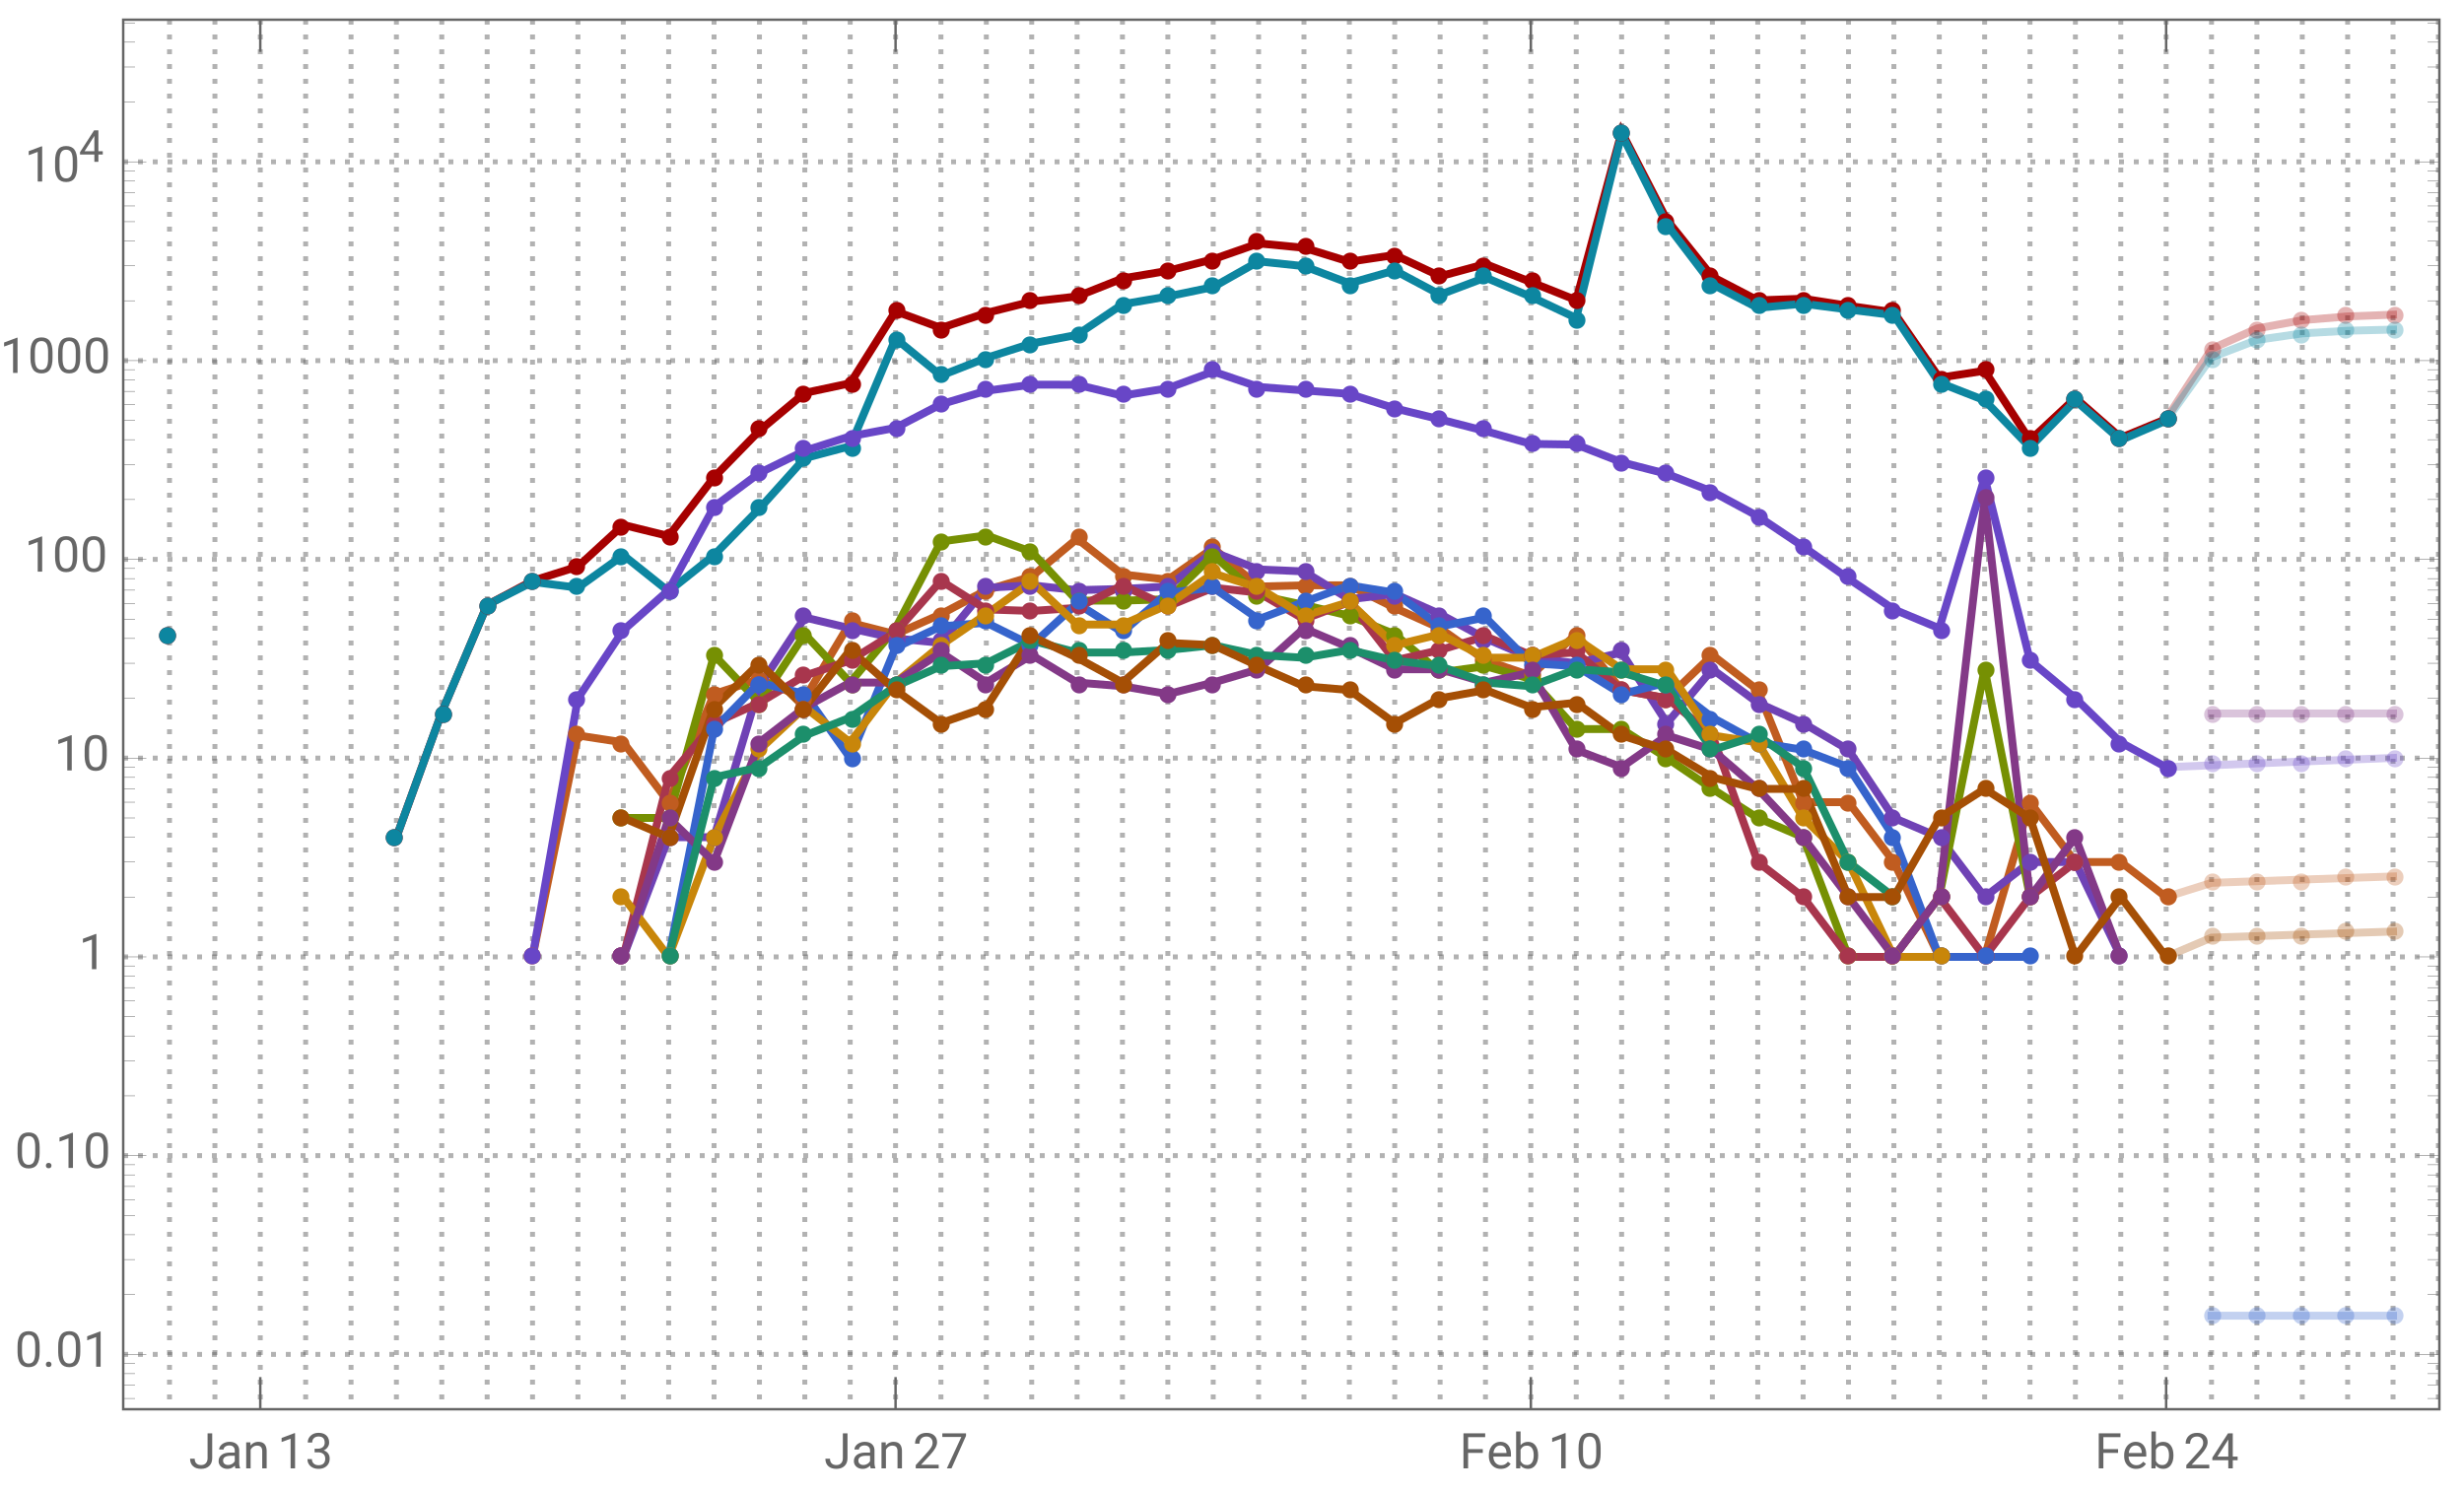 <svg xmlns="http://www.w3.org/2000/svg" xmlns:xlink="http://www.w3.org/1999/xlink" width="500pt" height="404" viewBox="0 0 500 303"><defs><clipPath id="a"><path d="M33 4h2v282h-2zm0 0"/></clipPath><clipPath id="b"><path d="M43 4h2v282h-2zm0 0"/></clipPath><clipPath id="c"><path d="M52 4h2v282h-2zm0 0"/></clipPath><clipPath id="d"><path d="M61 4h2v282h-2zm0 0"/></clipPath><clipPath id="e"><path d="M70 4h2v282h-2zm0 0"/></clipPath><clipPath id="f"><path d="M79 4h2v282h-2zm0 0"/></clipPath><clipPath id="g"><path d="M89 4h2v282h-2zm0 0"/></clipPath><clipPath id="h"><path d="M98 4h2v282h-2zm0 0"/></clipPath><clipPath id="i"><path d="M107 4h2v282h-2zm0 0"/></clipPath><clipPath id="j"><path d="M116 4h2v282h-2zm0 0"/></clipPath><clipPath id="k"><path d="M125 4h2v282h-2zm0 0"/></clipPath><clipPath id="l"><path d="M135 4h2v282h-2zm0 0"/></clipPath><clipPath id="m"><path d="M144 4h2v282h-2zm0 0"/></clipPath><clipPath id="n"><path d="M153 4h2v282h-2zm0 0"/></clipPath><clipPath id="o"><path d="M162 4h2v282h-2zm0 0"/></clipPath><clipPath id="p"><path d="M172 4h2v282h-2zm0 0"/></clipPath><clipPath id="q"><path d="M181 4h2v282h-2zm0 0"/></clipPath><clipPath id="r"><path d="M190 4h2v282h-2zm0 0"/></clipPath><clipPath id="s"><path d="M199 4h2v282h-2zm0 0"/></clipPath><clipPath id="t"><path d="M208 4h2v282h-2zm0 0"/></clipPath><clipPath id="u"><path d="M218 4h2v282h-2zm0 0"/></clipPath><clipPath id="v"><path d="M227 4h2v282h-2zm0 0"/></clipPath><clipPath id="w"><path d="M236 4h2v282h-2zm0 0"/></clipPath><clipPath id="x"><path d="M245 4h2v282h-2zm0 0"/></clipPath><clipPath id="y"><path d="M254 4h2v282h-2zm0 0"/></clipPath><clipPath id="z"><path d="M264 4h2v282h-2zm0 0"/></clipPath><clipPath id="A"><path d="M273 4h2v282h-2zm0 0"/></clipPath><clipPath id="B"><path d="M282 4h2v282h-2zm0 0"/></clipPath><clipPath id="C"><path d="M291 4h2v282h-2zm0 0"/></clipPath><clipPath id="D"><path d="M300 4h2v282h-2zm0 0"/></clipPath><clipPath id="E"><path d="M310 4h2v282h-2zm0 0"/></clipPath><clipPath id="F"><path d="M319 4h2v282h-2zm0 0"/></clipPath><clipPath id="G"><path d="M328 4h2v282h-2zm0 0"/></clipPath><clipPath id="H"><path d="M337 4h2v282h-2zm0 0"/></clipPath><clipPath id="I"><path d="M346 4h2v282h-2zm0 0"/></clipPath><clipPath id="J"><path d="M356 4h2v282h-2zm0 0"/></clipPath><clipPath id="K"><path d="M365 4h2v282h-2zm0 0"/></clipPath><clipPath id="L"><path d="M374 4h2v282h-2zm0 0"/></clipPath><clipPath id="M"><path d="M383 4h2v282h-2zm0 0"/></clipPath><clipPath id="N"><path d="M393 4h2v282h-2zm0 0"/></clipPath><clipPath id="O"><path d="M402 4h2v282h-2zm0 0"/></clipPath><clipPath id="P"><path d="M411 4h2v282h-2zm0 0"/></clipPath><clipPath id="Q"><path d="M420 4h2v282h-2zm0 0"/></clipPath><clipPath id="R"><path d="M429 4h2v282h-2zm0 0"/></clipPath><clipPath id="S"><path d="M439 4h2v282h-2zm0 0"/></clipPath><clipPath id="T"><path d="M448 4h2v282h-2zm0 0"/></clipPath><clipPath id="U"><path d="M457 4h2v282h-2zm0 0"/></clipPath><clipPath id="V"><path d="M466 4h2v282h-2zm0 0"/></clipPath><clipPath id="W"><path d="M475 4h2v282h-2zm0 0"/></clipPath><clipPath id="X"><path d="M485 4h2v282h-2zm0 0"/></clipPath><clipPath id="Y"><path d="M494 4h1v282h-1zm0 0"/></clipPath><clipPath id="Z"><path d="M25 274h470v2H25zm0 0"/></clipPath><clipPath id="aa"><path d="M25 234h470v2H25zm0 0"/></clipPath><clipPath id="ab"><path d="M25 193h470v2H25zm0 0"/></clipPath><clipPath id="ac"><path d="M25 153h470v2H25zm0 0"/></clipPath><clipPath id="ad"><path d="M25 113h470v2H25zm0 0"/></clipPath><clipPath id="ae"><path d="M25 72h470v2H25zm0 0"/></clipPath><clipPath id="af"><path d="M25 32h470v2H25zm0 0"/></clipPath><symbol overflow="visible" id="ag"><path d="M3.805-7.11h.941v5.036c0 .68-.203 1.21-.613 1.597-.406.383-.953.575-1.633.575-.707 0-1.258-.18-1.648-.543-.395-.36-.594-.867-.594-1.516h.937c0 .406.114.723.336.95.223.23.547.343.969.343.387 0 .7-.121.941-.367.239-.246.36-.586.364-1.028zm0 0"/></symbol><symbol overflow="visible" id="ah"><path d="M3.945 0c-.05-.105-.093-.29-.125-.555-.422.434-.922.653-1.507.653-.52 0-.946-.149-1.282-.442a1.438 1.438 0 01-.5-1.12c0-.552.211-.977.63-1.282.417-.305 1.007-.457 1.765-.457h.879v-.414c0-.317-.094-.567-.285-.754-.188-.188-.465-.281-.833-.281-.324 0-.593.082-.812.242-.219.164-.328.36-.328.59H.64c0-.262.093-.516.28-.762.188-.246.442-.441.763-.582.32-.145.671-.219 1.054-.219.61 0 1.086.153 1.434.457.344.305.523.727.535 1.258v2.434c0 .484.063.87.184 1.156V0zm-1.5-.688c.285 0 .555-.074.805-.218a1.35 1.35 0 00.555-.574v-1.083h-.711c-1.106 0-1.656.325-1.656.97 0 .284.093.507.28.663.188.16.43.243.727.243zm0 0"/></symbol><symbol overflow="visible" id="ai"><path d="M1.54-5.281l.026.664a1.93 1.93 0 011.582-.766c1.118 0 1.68.633 1.692 1.89V0h-.902v-3.496c-.004-.379-.094-.664-.262-.844-.172-.183-.438-.273-.801-.273-.293 0-.55.078-.77.234a1.59 1.59 0 00-.52.613V0h-.9v-5.281zm0 0"/></symbol><symbol overflow="visible" id="aj"><path d="M3.559 0h-.907v-6.02l-1.824.668v-.82l2.59-.973h.14zm0 0"/></symbol><symbol overflow="visible" id="ak"><path d="M1.906-3.992h.676c.426-.008.762-.121 1.008-.34.242-.219.363-.512.363-.883 0-.832-.414-1.25-1.242-1.25-.39 0-.703.113-.938.336-.23.223-.347.516-.347.887H.523c0-.563.204-1.031.618-1.406.41-.372.933-.559 1.57-.559.672 0 1.195.176 1.578.531.379.356.57.848.57 1.48 0 .31-.101.61-.3.9a1.81 1.81 0 01-.817.648c.39.125.692.328.903.617.214.285.32.636.32 1.047 0 .64-.207 1.144-.625 1.52-.418.374-.957.562-1.625.562s-1.211-.18-1.63-.543c-.417-.36-.624-.836-.624-1.43h.906c0 .375.121.672.367.898.243.227.57.336.98.336.438 0 .77-.113 1-.34.231-.23.349-.554.349-.98 0-.414-.125-.734-.383-.953-.254-.223-.618-.336-1.098-.344h-.676zm0 0"/></symbol><symbol overflow="visible" id="al"><path d="M5.25 0H.59v-.648l2.46-2.735c.364-.414.618-.75.755-1.008.14-.257.21-.527.21-.804 0-.371-.113-.676-.34-.914-.222-.239-.523-.356-.898-.356-.449 0-.797.13-1.047.383-.25.254-.37.613-.37 1.066H.452c0-.652.211-1.183.633-1.586.422-.402.984-.605 1.691-.605.66 0 1.184.172 1.567.52.386.347.578.808.578 1.382 0 .703-.445 1.535-1.336 2.5L1.68-.738h3.57zm0 0"/></symbol><symbol overflow="visible" id="am"><path d="M5.18-6.602L2.234 0H1.29l2.934-6.367H.375v-.742H5.18zm0 0"/></symbol><symbol overflow="visible" id="an"><path d="M4.746-3.14H1.762V0H.824v-7.11H5.23v.774H1.762v2.43h2.984zm0 0"/></symbol><symbol overflow="visible" id="ao"><path d="M2.875.098c-.715 0-1.297-.235-1.746-.707-.45-.47-.676-1.098-.676-1.887v-.164c0-.524.102-.992.3-1.406.2-.41.481-.735.84-.965.36-.235.75-.352 1.173-.352.687 0 1.218.227 1.601.68.38.453.57 1.101.57 1.945v.375H1.36c.012.52.164.942.454 1.262.292.32.664.48 1.113.48.316 0 .59-.062.808-.195.223-.129.414-.3.582-.516l.551.43c-.441.68-1.105 1.02-1.992 1.02zm-.11-4.739a1.21 1.21 0 00-.921.399c-.246.265-.399.64-.457 1.117H4.03v-.07c-.023-.457-.148-.813-.367-1.067-.223-.25-.523-.379-.898-.379zm0 0"/></symbol><symbol overflow="visible" id="ap"><path d="M5.156-2.582c0 .809-.187 1.453-.554 1.945-.372.489-.872.735-1.497.735-.667 0-1.183-.235-1.546-.707L1.516 0H.684v-7.5h.902v2.797c.367-.453.867-.68 1.508-.68.64 0 1.148.246 1.511.73.368.485.551 1.15.551 1.993zm-.902-.106c0-.613-.121-1.09-.356-1.421-.238-.336-.582-.504-1.027-.504-.598 0-1.023.277-1.285.828V-1.5c.277.555.71.832 1.297.832.43 0 .77-.168 1.008-.504.242-.336.363-.84.363-1.516zm0 0"/></symbol><symbol overflow="visible" id="aq"><path d="M5.047-3.031c0 1.058-.18 1.844-.54 2.36-.362.51-.925.769-1.694.769-.758 0-1.32-.25-1.684-.754C.766-1.16.574-1.91.562-2.91v-1.207c0-1.043.18-1.82.54-2.328.363-.508.93-.762 1.703-.762.765 0 1.328.246 1.687.734.36.489.547 1.246.555 2.27zm-.902-1.235c0-.765-.106-1.324-.32-1.675-.216-.348-.555-.524-1.02-.524-.465 0-.801.176-1.012.524-.211.347-.32.882-.328 1.605v1.445c0 .77.113 1.336.336 1.704.222.367.558.546 1.012.546.445 0 .777-.171.992-.515.218-.344.332-.89.34-1.633zm0 0"/></symbol><symbol overflow="visible" id="ar"><path d="M4.406-2.387h.985v.739h-.985V0h-.91v-1.648H.258v-.536L3.44-7.109h.965zm-3.12 0h2.21v-3.488l-.105.195zm0 0"/></symbol><symbol overflow="visible" id="as"><path d="M.703-.473c0-.156.047-.289.14-.39.095-.106.231-.157.415-.157.187 0 .328.051.426.157a.567.567 0 01.144.39c0 .149-.05.274-.144.375-.098.102-.239.153-.426.153-.184 0-.324-.051-.414-.153a.532.532 0 01-.14-.375zm0 0"/></symbol><symbol overflow="visible" id="at"><path d="M3.965-2.148h.887v.664h-.887V0h-.817v-1.484H.234v-.48l2.864-4.434h.867zm-2.809 0h1.992v-3.137l-.097.176zm0 0"/></symbol></defs><g clip-path="url(#a)"><path d="M34.398 4v282" fill="none" stroke="#666" stroke-opacity=".5" stroke-dasharray="1,2" stroke-miterlimit="3.25"/></g><g clip-path="url(#b)"><path d="M43.61 4v282" fill="none" stroke="#666" stroke-opacity=".5" stroke-dasharray="1,2" stroke-miterlimit="3.25"/></g><g clip-path="url(#c)"><path d="M52.816 4v282" fill="none" stroke="#666" stroke-opacity=".5" stroke-dasharray="1,2" stroke-miterlimit="3.25"/></g><g clip-path="url(#d)"><path d="M62.023 4v282" fill="none" stroke="#666" stroke-opacity=".5" stroke-dasharray="1,2" stroke-miterlimit="3.25"/></g><g clip-path="url(#e)"><path d="M71.234 4v282" fill="none" stroke="#666" stroke-opacity=".5" stroke-dasharray="1,2" stroke-miterlimit="3.25"/></g><g clip-path="url(#f)"><path d="M80.441 4v282" fill="none" stroke="#666" stroke-opacity=".5" stroke-dasharray="1,2" stroke-miterlimit="3.25"/></g><g clip-path="url(#g)"><path d="M89.648 4v282" fill="none" stroke="#666" stroke-opacity=".5" stroke-dasharray="1,2" stroke-miterlimit="3.25"/></g><g clip-path="url(#h)"><path d="M98.855 4v282" fill="none" stroke="#666" stroke-opacity=".5" stroke-dasharray="1,2" stroke-miterlimit="3.25"/></g><g clip-path="url(#i)"><path d="M108.066 4v282" fill="none" stroke="#666" stroke-opacity=".5" stroke-dasharray="1,2" stroke-miterlimit="3.25"/></g><g clip-path="url(#j)"><path d="M117.273 4v282" fill="none" stroke="#666" stroke-opacity=".5" stroke-dasharray="1,2" stroke-miterlimit="3.25"/></g><g clip-path="url(#k)"><path d="M126.48 4v282" fill="none" stroke="#666" stroke-opacity=".5" stroke-dasharray="1,2" stroke-miterlimit="3.25"/></g><g clip-path="url(#l)"><path d="M135.691 4v282" fill="none" stroke="#666" stroke-opacity=".5" stroke-dasharray="1,2" stroke-miterlimit="3.25"/></g><g clip-path="url(#m)"><path d="M144.898 4v282" fill="none" stroke="#666" stroke-opacity=".5" stroke-dasharray="1,2" stroke-miterlimit="3.25"/></g><g clip-path="url(#n)"><path d="M154.105 4v282" fill="none" stroke="#666" stroke-opacity=".5" stroke-dasharray="1,2" stroke-miterlimit="3.25"/></g><g clip-path="url(#o)"><path d="M163.313 4v282" fill="none" stroke="#666" stroke-opacity=".5" stroke-dasharray="1,2" stroke-miterlimit="3.25"/></g><g clip-path="url(#p)"><path d="M172.523 4v282" fill="none" stroke="#666" stroke-opacity=".5" stroke-dasharray="1,2" stroke-miterlimit="3.25"/></g><g clip-path="url(#q)"><path d="M181.73 4v282" fill="none" stroke="#666" stroke-opacity=".5" stroke-dasharray="1,2" stroke-miterlimit="3.25"/></g><g clip-path="url(#r)"><path d="M190.938 4v282" fill="none" stroke="#666" stroke-opacity=".5" stroke-dasharray="1,2" stroke-miterlimit="3.25"/></g><g clip-path="url(#s)"><path d="M200.148 4v282" fill="none" stroke="#666" stroke-opacity=".5" stroke-dasharray="1,2" stroke-miterlimit="3.25"/></g><g clip-path="url(#t)"><path d="M209.355 4v282" fill="none" stroke="#666" stroke-opacity=".5" stroke-dasharray="1,2" stroke-miterlimit="3.25"/></g><g clip-path="url(#u)"><path d="M218.563 4v282" fill="none" stroke="#666" stroke-opacity=".5" stroke-dasharray="1,2" stroke-miterlimit="3.25"/></g><g clip-path="url(#v)"><path d="M227.77 4v282" fill="none" stroke="#666" stroke-opacity=".5" stroke-dasharray="1,2" stroke-miterlimit="3.25"/></g><g clip-path="url(#w)"><path d="M236.98 4v282" fill="none" stroke="#666" stroke-opacity=".5" stroke-dasharray="1,2" stroke-miterlimit="3.25"/></g><g clip-path="url(#x)"><path d="M246.188 4v282" fill="none" stroke="#666" stroke-opacity=".5" stroke-dasharray="1,2" stroke-miterlimit="3.25"/></g><g clip-path="url(#y)"><path d="M255.395 4v282" fill="none" stroke="#666" stroke-opacity=".5" stroke-dasharray="1,2" stroke-miterlimit="3.25"/></g><g clip-path="url(#z)"><path d="M264.605 4v282" fill="none" stroke="#666" stroke-opacity=".5" stroke-dasharray="1,2" stroke-miterlimit="3.25"/></g><g clip-path="url(#A)"><path d="M273.813 4v282" fill="none" stroke="#666" stroke-opacity=".5" stroke-dasharray="1,2" stroke-miterlimit="3.25"/></g><g clip-path="url(#B)"><path d="M283.02 4v282" fill="none" stroke="#666" stroke-opacity=".5" stroke-dasharray="1,2" stroke-miterlimit="3.25"/></g><g clip-path="url(#C)"><path d="M292.23 4v282" fill="none" stroke="#666" stroke-opacity=".5" stroke-dasharray="1,2" stroke-miterlimit="3.25"/></g><g clip-path="url(#D)"><path d="M301.438 4v282" fill="none" stroke="#666" stroke-opacity=".5" stroke-dasharray="1,2" stroke-miterlimit="3.25"/></g><g clip-path="url(#E)"><path d="M310.645 4v282" fill="none" stroke="#666" stroke-opacity=".5" stroke-dasharray="1,2" stroke-miterlimit="3.25"/></g><g clip-path="url(#F)"><path d="M319.852 4v282" fill="none" stroke="#666" stroke-opacity=".5" stroke-dasharray="1,2" stroke-miterlimit="3.25"/></g><g clip-path="url(#G)"><path d="M329.063 4v282" fill="none" stroke="#666" stroke-opacity=".5" stroke-dasharray="1,2" stroke-miterlimit="3.25"/></g><g clip-path="url(#H)"><path d="M338.27 4v282" fill="none" stroke="#666" stroke-opacity=".5" stroke-dasharray="1,2" stroke-miterlimit="3.25"/></g><g clip-path="url(#I)"><path d="M347.477 4v282" fill="none" stroke="#666" stroke-opacity=".5" stroke-dasharray="1,2" stroke-miterlimit="3.25"/></g><g clip-path="url(#J)"><path d="M356.688 4v282" fill="none" stroke="#666" stroke-opacity=".5" stroke-dasharray="1,2" stroke-miterlimit="3.25"/></g><g clip-path="url(#K)"><path d="M365.895 4v282" fill="none" stroke="#666" stroke-opacity=".5" stroke-dasharray="1,2" stroke-miterlimit="3.25"/></g><g clip-path="url(#L)"><path d="M375.102 4v282" fill="none" stroke="#666" stroke-opacity=".5" stroke-dasharray="1,2" stroke-miterlimit="3.25"/></g><g clip-path="url(#M)"><path d="M384.309 4v282" fill="none" stroke="#666" stroke-opacity=".5" stroke-dasharray="1,2" stroke-miterlimit="3.25"/></g><g clip-path="url(#N)"><path d="M393.52 4v282" fill="none" stroke="#666" stroke-opacity=".5" stroke-dasharray="1,2" stroke-miterlimit="3.25"/></g><g clip-path="url(#O)"><path d="M402.727 4v282" fill="none" stroke="#666" stroke-opacity=".5" stroke-dasharray="1,2" stroke-miterlimit="3.25"/></g><g clip-path="url(#P)"><path d="M411.934 4v282" fill="none" stroke="#666" stroke-opacity=".5" stroke-dasharray="1,2" stroke-miterlimit="3.25"/></g><g clip-path="url(#Q)"><path d="M421.145 4v282" fill="none" stroke="#666" stroke-opacity=".5" stroke-dasharray="1,2" stroke-miterlimit="3.25"/></g><g clip-path="url(#R)"><path d="M430.352 4v282" fill="none" stroke="#666" stroke-opacity=".5" stroke-dasharray="1,2" stroke-miterlimit="3.25"/></g><g clip-path="url(#S)"><path d="M439.559 4v282" fill="none" stroke="#666" stroke-opacity=".5" stroke-dasharray="1,2" stroke-miterlimit="3.25"/></g><g clip-path="url(#T)"><path d="M448.766 4v282" fill="none" stroke="#666" stroke-opacity=".5" stroke-dasharray="1,2" stroke-miterlimit="3.25"/></g><g clip-path="url(#U)"><path d="M457.977 4v282" fill="none" stroke="#666" stroke-opacity=".5" stroke-dasharray="1,2" stroke-miterlimit="3.25"/></g><g clip-path="url(#V)"><path d="M467.184 4v282" fill="none" stroke="#666" stroke-opacity=".5" stroke-dasharray="1,2" stroke-miterlimit="3.25"/></g><g clip-path="url(#W)"><path d="M476.39 4v282" fill="none" stroke="#666" stroke-opacity=".5" stroke-dasharray="1,2" stroke-miterlimit="3.25"/></g><g clip-path="url(#X)"><path d="M485.602 4v282" fill="none" stroke="#666" stroke-opacity=".5" stroke-dasharray="1,2" stroke-miterlimit="3.25"/></g><g clip-path="url(#Y)"><path d="M494.809 4v282" fill="none" stroke="#666" stroke-opacity=".5" stroke-dasharray="1,2" stroke-miterlimit="3.25"/></g><g clip-path="url(#Z)"><path d="M25 274.871h470" fill="none" stroke="#666" stroke-opacity=".5" stroke-dasharray="1,2" stroke-miterlimit="3.25"/></g><g clip-path="url(#aa)"><path d="M25 234.531h470" fill="none" stroke="#666" stroke-opacity=".5" stroke-dasharray="1,2" stroke-miterlimit="3.25"/></g><g clip-path="url(#ab)"><path d="M25 194.195h470" fill="none" stroke="#666" stroke-opacity=".5" stroke-dasharray="1,2" stroke-miterlimit="3.25"/></g><g clip-path="url(#ac)"><path d="M25 153.855h470" fill="none" stroke="#666" stroke-opacity=".5" stroke-dasharray="1,2" stroke-miterlimit="3.25"/></g><g clip-path="url(#ad)"><path d="M25 113.52h470" fill="none" stroke="#666" stroke-opacity=".5" stroke-dasharray="1,2" stroke-miterlimit="3.25"/></g><g clip-path="url(#ae)"><path d="M25 73.184h470" fill="none" stroke="#666" stroke-opacity=".5" stroke-dasharray="1,2" stroke-miterlimit="3.25"/></g><g clip-path="url(#af)"><path d="M25 32.844h470" fill="none" stroke="#666" stroke-opacity=".5" stroke-dasharray="1,2" stroke-miterlimit="3.25"/></g><path d="M439.559 85.047l9.207-14.238 9.21-4.145 9.208-1.687 9.207-.758 9.21-.352" fill="none" stroke-width="1.6" stroke-linecap="square" stroke="#a60000" stroke-opacity=".3" stroke-miterlimit="3.25"/><path d="M439.559 85.36l9.207-12.837 9.21-3.535 9.208-1.328 9.207-.539 9.21-.23" fill="none" stroke-width="1.6" stroke-linecap="square" stroke="#0d86a0" stroke-opacity=".3" stroke-miterlimit="3.25"/><path d="M439.559 182.05l9.207-2.878 9.21-.336 9.208-.328 9.207-.32 9.21-.317" fill="none" stroke-width="1.6" stroke-linecap="square" stroke="#c05c20" stroke-opacity=".3" stroke-miterlimit="3.25"/><path d="M448.766 267.016h36.836" fill="none" stroke-width="1.6" stroke-linecap="square" stroke="#3664cc" stroke-opacity=".3" stroke-miterlimit="3.25"/><path d="M448.766 144.793h36.836" fill="none" stroke-width="1.6" stroke-linecap="square" stroke="#833987" stroke-opacity=".3" stroke-miterlimit="3.25"/><path d="M439.559 194.195l9.207-3.906 9.21-.316 9.208-.309 9.207-.305 9.21-.3" fill="none" stroke-width="1.6" stroke-linecap="square" stroke="#a54f05" stroke-opacity=".3" stroke-miterlimit="3.25"/><path d="M439.559 155.703l9.207-.394 9.21-.383 9.208-.38 9.207-.366 9.21-.364" fill="none" stroke-width="1.6" stroke-linecap="square" stroke="#6846c7" stroke-opacity=".3" stroke-miterlimit="3.25"/><path d="M80.441 169.91l9.207-25.347 9.207-21.801 9.211-4.89 9.207-2.892 9.207-8.445 9.211 2.254 9.207-11.941 9.207-9.442 9.208-7.672 9.21-1.949 9.207-14.617 9.208 3.395 9.21-3.055 9.207-2.309 9.208-1.031 9.207-3.656 9.21-1.547 9.208-2.352 9.207-3.215 9.21.891 9.207 2.832 9.208-1.371 9.21 4.32 9.207-2.492 9.208 3.664 9.207 3.668 9.21-34.097 9.208 17.863 9.207 11.492 9.21 4.793 9.208-.336 9.207 1.441 9.207 1.32 9.21 13.274 9.208-1.418 9.207 14.125 9.21-8.586 9.208 8.063 9.207-3.797" fill="none" stroke-width="1.6" stroke-linecap="square" stroke="#a60000" stroke-miterlimit="3.25"/><path d="M80.441 169.91l9.207-25.347 9.207-21.801 9.211-4.664 9.207 1.175 9.207-6.609 9.211 7.356 9.207-7.356 9.207-9.441 9.208-10.243 9.21-2.43 9.207-21.843 9.208 7.531 9.21-3.61 9.207-2.929 9.208-1.734 9.207-6.219 9.21-1.586 9.208-1.91 9.207-5.203 9.21.965 9.207 3.492 9.208-2.613 9.21 4.906 9.207-3.477 9.208 3.89 9.207 4.33 9.21-37.333 9.208 18.41 9.207 12.082 9.21 4.774 9.208-.836 9.207 1.18 9.207 1.14 9.21 13.691 9.208 3.602 9.207 9.54 9.21-9.513 9.208 8.043 9.207-3.96" fill="none" stroke-width="1.6" stroke-linecap="square" stroke="#0d86a0" stroke-miterlimit="3.25"/><path d="M108.066 194.195l9.207-44.933 9.207 1.402 9.211 12.14 9.207-21.945 9.207-3.054 9.208 3.91 9.21-15.336 9.207 2.336 9.208-4.074 9.21-4.871 9.207-2.774 9.208-7.664 9.207 7.242 9.21 1.074 9.208-6.425 9.207 7.808 9.21-.238h9.207l9.208 4.574 9.21 4.14 9.207 6.528 9.208 3.082 9.207-8.402 9.21 11.328 9.208 1.672 9.207-8.774 9.21 7.102 9.208 22.762h9.207l9.207 12.144 9.21 19.246h9.208l9.207-31.39 9.21 12.144h9.208l9.207 7.102" fill="none" stroke-width="1.6" stroke-linecap="square" stroke="#c05c20" stroke-miterlimit="3.25"/><path d="M126.48 194.195l9.211-24.285h9.207l9.207-30.644 9.208-13.95 9.21 2.192 9.207 2.062 9.208.899 9.21-11.196 9.207-.48 9.208.977 9.207-.25 9.21-.489 9.208-7.023 9.207 3.555 9.21.398 9.207 5.652 9.208-1.078 9.21 4.106 9.207 4.93 9.208 3.91 9.207 1.128 9.21-2.191 9.208 14.336 9.207-10.934 9.21 6.793 9.208 4.14 9.207 5.435L384.309 166l9.21 3.91 9.208 12.14 9.207-7.1h9.21l9.208 19.245" fill="none" stroke-width="1.6" stroke-linecap="square" stroke="#6f42b5" stroke-miterlimit="3.25"/><path d="M126.48 166h9.211l9.207-33.059 9.207 9.672 9.208-13.898 9.21 9.805 9.207-11.012 9.208-17.613 9.21-1.239 9.207 3.352 9.208 9.887h9.207l9.21-.282 9.208-8.949 9.207 8.133 9.21 1.965 9.207 2.215 9.208 3.738 9.21 7.742 9.207-1.254 9.208 2.602 9.207 10.156h9.21l9.208 5.894 9.207 6.25 9.21 5.895 9.208 3.91 9.207 24.285h9.207l9.21-12.144 9.208-46.23 9.207 46.23" fill="none" stroke-width="1.6" stroke-linecap="square" stroke="#769003" stroke-miterlimit="3.25"/><path d="M126.48 194.195l9.211-36.43 9.207-11.011 9.207-4.14 9.208-5.497 9.21-3.082 9.207-5.73 9.208-10.434 9.21 5.805 9.207.316 9.208-.625 9.207-4.574 9.21 4.27 9.208-3.79 9.207 1.004 9.21 5.387 9.207-3.484 9.208 11.855 9.21-2.125 9.207-2.77 9.208 3.801 9.207-.523 9.21 7.625 9.208 1.672 9.207 7.547 9.21 25.687 9.208 7.102 9.207 12.144h9.207l9.21-12.144 9.208 12.144 9.207-12.144 9.21-7.102" fill="none" stroke-width="1.6" stroke-linecap="square" stroke="#a8364d" stroke-miterlimit="3.25"/><path d="M135.691 194.195l9.207-46.234 9.207-9.441 9.208 2.34 9.21 12.995 9.207-22.437 9.208-4.297 9.21-.742 9.207 4.558 9.208-8.468 9.207 5.836 9.21-8.028 9.208-1.004 9.207 6.391 9.21-3.484 9.207-3.387 9.208 1.484 9.21 6.844 9.207-1.805 9.208 9.293 9.207.594 9.21 5.656 9.208-2.34 9.207 7.106 9.21 5.04 9.208 1.523 9.207 3.515 9.207 14.207 9.21 24.285h18.415" fill="none" stroke-width="1.6" stroke-linecap="square" stroke="#3664cc" stroke-miterlimit="3.25"/><path d="M126.48 182.05l9.211 12.145 9.207-24.285 9.207-17.722 9.208-8.63 9.21 7.106 9.207-12.144 9.208-7.583 9.21-6.296 9.207-6.543 9.208 8.648h9.207l9.21-3.984 9.208-6.395 9.207 2.906 9.21 5.704 9.207-2.797 9.208 8.757 9.21-2.222 9.207 4.765h9.208l9.207-3.91 9.21 6.25h9.208l9.207 13.442 9.21 1.402L365.896 166l9.207 8.95 9.207 19.245h9.21" fill="none" stroke-width="1.6" stroke-linecap="square" stroke="#c8860a" stroke-miterlimit="3.25"/><path d="M126.48 194.195L135.691 166l9.207 8.95 9.207-24.286 9.208-7.105 9.21-5.04h9.207l9.208-6.101 9.21 6.102 9.207-5.579 9.208 5.579 9.207.746 9.21 1.593 9.208-2.34 9.207-2.699 9.21-8.312 9.207 3.91 9.208 4.402h9.21l9.207 2.7 9.208-2.063 9.207 15.73 9.21 3.516 9.208-6.441 9.207 2.925 9.21 7.918 9.208 9.805 9.207 12.14 9.207 12.145 9.21-12.144 9.208-80.848 9.207 80.848 9.21-12.14 9.208 24.284" fill="none" stroke-width="1.6" stroke-linecap="square" stroke="#833987" stroke-miterlimit="3.25"/><path d="M135.691 194.195l9.207-36.43 9.207-2.062 9.208-6.441 9.21-3.637 9.207-6.36 9.208-4.062 9.21-.594 9.207-4.593 9.208 2.402h9.207l9.21-.508 9.208-.972 9.207 2.003 9.21.54 9.207-1.57 9.208 2.124 9.21 1.168 9.207 3.317 9.208.746 9.207-3.446 9.21.637 9.208 2.809 9.207 12.922 9.21-2.926 9.208 6.441 9.207 19.246 9.207 7.102" fill="none" stroke-width="1.6" stroke-linecap="square" stroke="#1c8f6b" stroke-miterlimit="3.25"/><path d="M126.48 166l9.211 3.91 9.207-26.351 9.207-8.95 9.208 8.95 9.21-11.649 9.207 8.133 9.208 6.71 9.21-3.194 9.207-14.418 9.208 4.34 9.207 5.039 9.21-8.051 9.208.469 9.207 4.265 9.21 4.063 9.207.777 9.208 6.71 9.21-5.038 9.207-1.672 9.208 3.516 9.207-.946 9.21 6.649 9.208 2.925 9.207 5.579 9.21 2.34h9.208l9.207 21.945h9.207l9.21-16.051 9.208-5.895 9.207 5.895 9.21 28.195 9.208-12.144 9.207 12.144" fill="none" stroke-width="1.6" stroke-linecap="square" stroke="#a54f05" stroke-miterlimit="3.25"/><path d="M108.066 194.195l9.207-52.48 9.207-13.813 9.211-8.132 9.207-16.934 9.207-6.848 9.208-4.515 9.21-2.926 9.207-1.723 9.208-4.781 9.21-2.738 9.207-1.246 9.208.023 9.207 2.219 9.21-1.508 9.208-3.39 9.207 3.124 9.21.703 9.207.707 9.208 2.938 9.21 2.242 9.207 2.367 9.208 2.602 9.207.14 9.21 3.587 9.208 2.37 9.207 3.602 9.21 4.961 9.208 6.172 9.207 6.512 9.207 6.246 9.21 3.832 9.208-30.594 9.207 37.121 9.21 7.68 9.208 8.95 9.207 5.038" fill="none" stroke-width="1.6" stroke-linecap="square" stroke="#6846c7" stroke-miterlimit="3.25"/><path d="M441.723 85A1.72 1.72 0 00440 83.277 1.72 1.72 0 00438.277 85 1.72 1.72 0 00440 86.723 1.72 1.72 0 00441.723 85zm9-14A1.72 1.72 0 00449 69.277 1.72 1.72 0 00447.277 71 1.72 1.72 0 00449 72.723 1.72 1.72 0 00450.723 71zm9-4A1.72 1.72 0 00458 65.277 1.72 1.72 0 00456.277 67 1.72 1.72 0 00458 68.723 1.72 1.72 0 00459.723 67zm9-2A1.72 1.72 0 00467 63.277 1.72 1.72 0 00465.277 65 1.72 1.72 0 00467 66.723 1.72 1.72 0 00468.723 65zm9-1A1.72 1.72 0 00476 62.277 1.72 1.72 0 00474.277 64 1.72 1.72 0 00476 65.723 1.72 1.72 0 00477.723 64zm10 0A1.72 1.72 0 00486 62.277 1.72 1.72 0 00484.277 64 1.72 1.72 0 00486 65.723 1.72 1.72 0 00487.723 64zm0 0" fill-rule="evenodd" fill="#a60000" fill-opacity=".3"/><path d="M441.723 85A1.72 1.72 0 00440 83.277 1.72 1.72 0 00438.277 85 1.72 1.72 0 00440 86.723 1.72 1.72 0 00441.723 85zm9-12A1.72 1.72 0 00449 71.277 1.72 1.72 0 00447.277 73 1.72 1.72 0 00449 74.723 1.72 1.72 0 00450.723 73zm9-4A1.72 1.72 0 00458 67.277 1.72 1.72 0 00456.277 69 1.72 1.72 0 00458 70.723 1.72 1.72 0 00459.723 69zm9-1A1.72 1.72 0 00467 66.277 1.72 1.72 0 00465.277 68 1.72 1.72 0 00467 69.723 1.72 1.72 0 00468.723 68zm9-1A1.72 1.72 0 00476 65.277 1.72 1.72 0 00474.277 67 1.72 1.72 0 00476 68.723 1.72 1.72 0 00477.723 67zm10 0A1.72 1.72 0 00486 65.277 1.72 1.72 0 00484.277 67 1.72 1.72 0 00486 68.723 1.72 1.72 0 00487.723 67zm0 0" fill-rule="evenodd" fill="#0d86a0" fill-opacity=".3"/><path d="M441.723 182a1.72 1.72 0 00-1.723-1.723 1.72 1.72 0 00-1.723 1.723 1.72 1.72 0 001.723 1.723 1.72 1.72 0 001.723-1.723zm9-3a1.72 1.72 0 00-1.723-1.723 1.72 1.72 0 00-1.723 1.723 1.72 1.72 0 001.723 1.723 1.72 1.72 0 001.723-1.723zm9 0a1.72 1.72 0 00-1.723-1.723 1.72 1.72 0 00-1.723 1.723 1.72 1.72 0 001.723 1.723 1.72 1.72 0 001.723-1.723zm9 0a1.72 1.72 0 00-1.723-1.723 1.72 1.72 0 00-1.723 1.723 1.72 1.72 0 001.723 1.723 1.72 1.72 0 001.723-1.723zm9-1a1.72 1.72 0 00-1.723-1.723 1.72 1.72 0 00-1.723 1.723 1.72 1.72 0 001.723 1.723 1.72 1.72 0 001.723-1.723zm10 0a1.72 1.72 0 00-1.723-1.723 1.72 1.72 0 00-1.723 1.723 1.72 1.72 0 001.723 1.723 1.72 1.72 0 001.723-1.723zm0 0" fill-rule="evenodd" fill="#c05c20" fill-opacity=".3"/><path d="M450.723 267a1.72 1.72 0 00-1.723-1.723 1.72 1.72 0 00-1.723 1.723 1.72 1.72 0 001.723 1.723 1.72 1.72 0 001.723-1.723zm9 0a1.72 1.72 0 00-1.723-1.723 1.72 1.72 0 00-1.723 1.723 1.72 1.72 0 001.723 1.723 1.72 1.72 0 001.723-1.723zm9 0a1.72 1.72 0 00-1.723-1.723 1.72 1.72 0 00-1.723 1.723 1.72 1.72 0 001.723 1.723 1.72 1.72 0 001.723-1.723zm9 0a1.72 1.72 0 00-1.723-1.723 1.72 1.72 0 00-1.723 1.723 1.72 1.72 0 001.723 1.723 1.72 1.72 0 001.723-1.723zm10 0a1.72 1.72 0 00-1.723-1.723 1.72 1.72 0 00-1.723 1.723 1.72 1.72 0 001.723 1.723 1.72 1.72 0 001.723-1.723zm0 0" fill-rule="evenodd" fill="#3664cc" fill-opacity=".3"/><path d="M450.723 145a1.72 1.72 0 00-1.723-1.723 1.72 1.72 0 00-1.723 1.723 1.72 1.72 0 001.723 1.723 1.72 1.72 0 001.723-1.723zm9 0a1.72 1.72 0 00-1.723-1.723 1.72 1.72 0 00-1.723 1.723 1.72 1.72 0 001.723 1.723 1.72 1.72 0 001.723-1.723zm9 0a1.72 1.72 0 00-1.723-1.723 1.72 1.72 0 00-1.723 1.723 1.72 1.72 0 001.723 1.723 1.72 1.72 0 001.723-1.723zm9 0a1.72 1.72 0 00-1.723-1.723 1.72 1.72 0 00-1.723 1.723 1.72 1.72 0 001.723 1.723 1.72 1.72 0 001.723-1.723zm10 0a1.72 1.72 0 00-1.723-1.723 1.72 1.72 0 00-1.723 1.723 1.72 1.72 0 001.723 1.723 1.72 1.72 0 001.723-1.723zm0 0" fill-rule="evenodd" fill="#833987" fill-opacity=".3"/><path d="M441.723 194a1.72 1.72 0 00-1.723-1.723 1.72 1.72 0 00-1.723 1.723 1.72 1.72 0 001.723 1.723 1.72 1.72 0 001.723-1.723zm9-4a1.72 1.72 0 00-1.723-1.723 1.72 1.72 0 00-1.723 1.723 1.72 1.72 0 001.723 1.723 1.72 1.72 0 001.723-1.723zm9 0a1.72 1.72 0 00-1.723-1.723 1.72 1.72 0 00-1.723 1.723 1.72 1.72 0 001.723 1.723 1.72 1.72 0 001.723-1.723zm9 0a1.72 1.72 0 00-1.723-1.723 1.72 1.72 0 00-1.723 1.723 1.72 1.72 0 001.723 1.723 1.72 1.72 0 001.723-1.723zm9-1a1.72 1.72 0 00-1.723-1.723 1.72 1.72 0 00-1.723 1.723 1.72 1.72 0 001.723 1.723 1.72 1.72 0 001.723-1.723zm10 0a1.72 1.72 0 00-1.723-1.723 1.72 1.72 0 00-1.723 1.723 1.72 1.72 0 001.723 1.723 1.72 1.72 0 001.723-1.723zm0 0" fill-rule="evenodd" fill="#a54f05" fill-opacity=".3"/><path d="M441.723 156a1.72 1.72 0 00-1.723-1.723 1.72 1.72 0 00-1.723 1.723 1.72 1.72 0 001.723 1.723 1.72 1.72 0 001.723-1.723zm9-1a1.72 1.72 0 00-1.723-1.723 1.72 1.72 0 00-1.723 1.723 1.72 1.72 0 001.723 1.723 1.72 1.72 0 001.723-1.723zm9 0a1.72 1.72 0 00-1.723-1.723 1.72 1.72 0 00-1.723 1.723 1.72 1.72 0 001.723 1.723 1.72 1.72 0 001.723-1.723zm9 0a1.72 1.72 0 00-1.723-1.723 1.72 1.72 0 00-1.723 1.723 1.72 1.72 0 001.723 1.723 1.72 1.72 0 001.723-1.723zm9-1a1.72 1.72 0 00-1.723-1.723 1.72 1.72 0 00-1.723 1.723 1.72 1.72 0 001.723 1.723 1.72 1.72 0 001.723-1.723zm10 0a1.72 1.72 0 00-1.723-1.723 1.72 1.72 0 00-1.723 1.723 1.72 1.72 0 001.723 1.723 1.72 1.72 0 001.723-1.723zm0 0" fill-rule="evenodd" fill="#6846c7" fill-opacity=".3"/><path d="M35.723 129A1.72 1.72 0 0034 127.277 1.72 1.72 0 0032.277 129 1.72 1.72 0 0034 130.723 1.72 1.72 0 0035.723 129zm46 41A1.72 1.72 0 0080 168.277 1.72 1.72 0 0078.277 170 1.72 1.72 0 0080 171.723 1.72 1.72 0 0081.723 170zm10-25A1.72 1.72 0 0090 143.277 1.72 1.72 0 0088.277 145 1.72 1.72 0 0090 146.723 1.72 1.72 0 0091.723 145zm9-22A1.72 1.72 0 0099 121.277 1.72 1.72 0 0097.277 123 1.72 1.72 0 0099 124.723a1.72 1.72 0 001.723-1.723zm9-5a1.72 1.72 0 00-1.723-1.723 1.72 1.72 0 00-1.723 1.723 1.72 1.72 0 001.723 1.723 1.72 1.72 0 001.723-1.723zm9-3a1.72 1.72 0 00-1.723-1.723 1.72 1.72 0 00-1.723 1.723 1.72 1.72 0 001.723 1.723 1.72 1.72 0 001.723-1.723zm9-8a1.72 1.72 0 00-1.723-1.723 1.72 1.72 0 00-1.723 1.723 1.72 1.72 0 001.723 1.723 1.72 1.72 0 001.723-1.723zm10 2a1.72 1.72 0 00-1.723-1.723 1.72 1.72 0 00-1.723 1.723 1.72 1.72 0 001.723 1.723 1.72 1.72 0 001.723-1.723zm9-12A1.72 1.72 0 00145 95.277 1.72 1.72 0 00143.277 97 1.72 1.72 0 00145 98.723 1.72 1.72 0 00146.723 97zm9-10A1.72 1.72 0 00154 85.277 1.72 1.72 0 00152.277 87 1.72 1.72 0 00154 88.723 1.72 1.72 0 00155.723 87zm9-7A1.72 1.72 0 00163 78.277 1.72 1.72 0 00161.277 80 1.72 1.72 0 00163 81.723 1.72 1.72 0 00164.723 80zm10-2A1.72 1.72 0 00173 76.277 1.72 1.72 0 00171.277 78 1.72 1.72 0 00173 79.723 1.72 1.72 0 00174.723 78zm9-15A1.72 1.72 0 00182 61.277 1.72 1.72 0 00180.277 63 1.72 1.72 0 00182 64.723 1.72 1.72 0 00183.723 63zm9 4A1.72 1.72 0 00191 65.277 1.72 1.72 0 00189.277 67 1.72 1.72 0 00191 68.723 1.72 1.72 0 00192.723 67zm9-3A1.72 1.72 0 00200 62.277 1.72 1.72 0 00198.277 64 1.72 1.72 0 00200 65.723 1.72 1.72 0 00201.723 64zm9-3A1.72 1.72 0 00209 59.277 1.72 1.72 0 00207.277 61 1.72 1.72 0 00209 62.723 1.72 1.72 0 00210.723 61zm10-1A1.72 1.72 0 00219 58.277 1.72 1.72 0 00217.277 60 1.72 1.72 0 00219 61.723 1.72 1.72 0 00220.723 60zm9-3A1.72 1.72 0 00228 55.277 1.72 1.72 0 00226.277 57 1.72 1.72 0 00228 58.723 1.72 1.72 0 00229.723 57zm9-2A1.72 1.72 0 00237 53.277 1.72 1.72 0 00235.277 55 1.72 1.72 0 00237 56.723 1.72 1.72 0 00238.723 55zm9-2A1.72 1.72 0 00246 51.277 1.72 1.72 0 00244.277 53 1.72 1.72 0 00246 54.723 1.72 1.72 0 00247.723 53zm9-4A1.72 1.72 0 00255 47.277 1.72 1.72 0 00253.277 49 1.72 1.72 0 00255 50.723 1.72 1.72 0 00256.723 49zm10 1A1.72 1.72 0 00265 48.277 1.72 1.72 0 00263.277 50 1.72 1.72 0 00265 51.723 1.72 1.72 0 00266.723 50zm9 3A1.72 1.72 0 00274 51.277 1.72 1.72 0 00272.277 53 1.72 1.72 0 00274 54.723 1.72 1.72 0 00275.723 53zm9-1A1.72 1.72 0 00283 50.277 1.72 1.72 0 00281.277 52 1.72 1.72 0 00283 53.723 1.72 1.72 0 00284.723 52zm9 4A1.72 1.72 0 00292 54.277 1.72 1.72 0 00290.277 56 1.72 1.72 0 00292 57.723 1.72 1.72 0 00293.723 56zm9-2A1.72 1.72 0 00301 52.277 1.72 1.72 0 00299.277 54 1.72 1.72 0 00301 55.723 1.72 1.72 0 00302.723 54zm10 3A1.72 1.72 0 00311 55.277 1.72 1.72 0 00309.277 57 1.72 1.72 0 00311 58.723 1.72 1.72 0 00312.723 57zm9 4A1.72 1.72 0 00320 59.277 1.72 1.72 0 00318.277 61 1.72 1.72 0 00320 62.723 1.72 1.72 0 00321.723 61zm9-34A1.72 1.72 0 00329 25.277 1.72 1.72 0 00327.277 27 1.72 1.72 0 00329 28.723 1.72 1.72 0 00330.723 27zm9 18A1.72 1.72 0 00338 43.277 1.72 1.72 0 00336.277 45 1.72 1.72 0 00338 46.723 1.72 1.72 0 00339.723 45zm9 11A1.72 1.72 0 00347 54.277 1.72 1.72 0 00345.277 56 1.72 1.72 0 00347 57.723 1.72 1.72 0 00348.723 56zm10 5A1.72 1.72 0 00357 59.277 1.72 1.72 0 00355.277 61 1.72 1.72 0 00357 62.723 1.72 1.72 0 00358.723 61zm9 0A1.72 1.72 0 00366 59.277 1.72 1.72 0 00364.277 61 1.72 1.72 0 00366 62.723 1.72 1.72 0 00367.723 61zm9 1A1.72 1.72 0 00375 60.277 1.72 1.72 0 00373.277 62 1.72 1.72 0 00375 63.723 1.72 1.72 0 00376.723 62zm9 1A1.72 1.72 0 00384 61.277 1.72 1.72 0 00382.277 63 1.72 1.72 0 00384 64.723 1.72 1.72 0 00385.723 63zm10 14A1.72 1.72 0 00394 75.277 1.72 1.72 0 00392.277 77 1.72 1.72 0 00394 78.723 1.72 1.72 0 00395.723 77zm9-2A1.72 1.72 0 00403 73.277 1.72 1.72 0 00401.277 75 1.72 1.72 0 00403 76.723 1.72 1.72 0 00404.723 75zm9 14A1.72 1.72 0 00412 87.277 1.72 1.72 0 00410.277 89 1.72 1.72 0 00412 90.723 1.72 1.72 0 00413.723 89zm9-8A1.72 1.72 0 00421 79.277 1.72 1.72 0 00419.277 81 1.72 1.72 0 00421 82.723 1.72 1.72 0 00422.723 81zm9 8A1.72 1.72 0 00430 87.277 1.72 1.72 0 00428.277 89 1.72 1.72 0 00430 90.723 1.72 1.72 0 00431.723 89zm10-4A1.72 1.72 0 00440 83.277 1.72 1.72 0 00438.277 85 1.72 1.72 0 00440 86.723 1.72 1.72 0 00441.723 85zm0 0" fill-rule="evenodd" fill="#a60000"/><path d="M35.723 129A1.72 1.72 0 0034 127.277 1.72 1.72 0 0032.277 129 1.72 1.72 0 0034 130.723 1.72 1.72 0 0035.723 129zm46 41A1.72 1.72 0 0080 168.277 1.72 1.72 0 0078.277 170 1.72 1.72 0 0080 171.723 1.72 1.72 0 0081.723 170zm10-25A1.72 1.72 0 0090 143.277 1.72 1.72 0 0088.277 145 1.72 1.72 0 0090 146.723 1.72 1.72 0 0091.723 145zm9-22A1.72 1.72 0 0099 121.277 1.72 1.72 0 0097.277 123 1.72 1.72 0 0099 124.723a1.72 1.72 0 001.723-1.723zm9-5a1.72 1.72 0 00-1.723-1.723 1.72 1.72 0 00-1.723 1.723 1.72 1.72 0 001.723 1.723 1.72 1.72 0 001.723-1.723zm9 1a1.72 1.72 0 00-1.723-1.723 1.72 1.72 0 00-1.723 1.723 1.72 1.72 0 001.723 1.723 1.72 1.72 0 001.723-1.723zm9-6a1.72 1.72 0 00-1.723-1.723 1.72 1.72 0 00-1.723 1.723 1.72 1.72 0 001.723 1.723 1.72 1.72 0 001.723-1.723zm10 7a1.72 1.72 0 00-1.723-1.723 1.72 1.72 0 00-1.723 1.723 1.72 1.72 0 001.723 1.723 1.72 1.72 0 001.723-1.723zm9-7a1.72 1.72 0 00-1.723-1.723 1.72 1.72 0 00-1.723 1.723 1.72 1.72 0 001.723 1.723 1.72 1.72 0 001.723-1.723zm9-10a1.72 1.72 0 00-1.723-1.723 1.72 1.72 0 00-1.723 1.723 1.72 1.72 0 001.723 1.723 1.72 1.72 0 001.723-1.723zm9-10A1.72 1.72 0 00163 91.277 1.72 1.72 0 00161.277 93 1.72 1.72 0 00163 94.723 1.72 1.72 0 00164.723 93zm10-2A1.72 1.72 0 00173 89.277 1.72 1.72 0 00171.277 91 1.72 1.72 0 00173 92.723 1.72 1.72 0 00174.723 91zm9-22A1.72 1.72 0 00182 67.277 1.72 1.72 0 00180.277 69 1.72 1.72 0 00182 70.723 1.72 1.72 0 00183.723 69zm9 7A1.72 1.72 0 00191 74.277 1.72 1.72 0 00189.277 76 1.72 1.72 0 00191 77.723 1.72 1.72 0 00192.723 76zm9-3A1.72 1.72 0 00200 71.277 1.72 1.72 0 00198.277 73 1.72 1.72 0 00200 74.723 1.72 1.72 0 00201.723 73zm9-3A1.72 1.72 0 00209 68.277 1.72 1.72 0 00207.277 70 1.72 1.72 0 00209 71.723 1.72 1.72 0 00210.723 70zm10-2A1.72 1.72 0 00219 66.277 1.72 1.72 0 00217.277 68 1.72 1.72 0 00219 69.723 1.72 1.72 0 00220.723 68zm9-6A1.72 1.72 0 00228 60.277 1.72 1.72 0 00226.277 62 1.72 1.72 0 00228 63.723 1.72 1.72 0 00229.723 62zm9-2A1.72 1.72 0 00237 58.277 1.72 1.72 0 00235.277 60 1.72 1.72 0 00237 61.723 1.72 1.72 0 00238.723 60zm9-2A1.72 1.72 0 00246 56.277 1.72 1.72 0 00244.277 58 1.72 1.72 0 00246 59.723 1.72 1.72 0 00247.723 58zm9-5A1.72 1.72 0 00255 51.277 1.72 1.72 0 00253.277 53 1.72 1.72 0 00255 54.723 1.72 1.72 0 00256.723 53zm10 1A1.72 1.72 0 00265 52.277 1.72 1.72 0 00263.277 54 1.72 1.72 0 00265 55.723 1.72 1.72 0 00266.723 54zm9 4A1.72 1.72 0 00274 56.277 1.72 1.72 0 00272.277 58 1.72 1.72 0 00274 59.723 1.72 1.72 0 00275.723 58zm9-3A1.72 1.72 0 00283 53.277 1.72 1.72 0 00281.277 55 1.72 1.72 0 00283 56.723 1.72 1.72 0 00284.723 55zm9 5A1.72 1.72 0 00292 58.277 1.72 1.72 0 00290.277 60 1.72 1.72 0 00292 61.723 1.72 1.72 0 00293.723 60zm9-4A1.72 1.72 0 00301 54.277 1.72 1.72 0 00299.277 56 1.72 1.72 0 00301 57.723 1.72 1.72 0 00302.723 56zm10 4A1.72 1.72 0 00311 58.277 1.72 1.72 0 00309.277 60 1.72 1.72 0 00311 61.723 1.72 1.72 0 00312.723 60zm9 5A1.72 1.72 0 00320 63.277 1.72 1.72 0 00318.277 65 1.72 1.72 0 00320 66.723 1.72 1.72 0 00321.723 65zm9-38A1.72 1.72 0 00329 25.277 1.72 1.72 0 00327.277 27 1.72 1.72 0 00329 28.723 1.72 1.72 0 00330.723 27zm9 19A1.72 1.72 0 00338 44.277 1.72 1.72 0 00336.277 46 1.72 1.72 0 00338 47.723 1.72 1.72 0 00339.723 46zm9 12A1.72 1.72 0 00347 56.277 1.72 1.72 0 00345.277 58 1.72 1.72 0 00347 59.723 1.72 1.72 0 00348.723 58zm10 4A1.72 1.72 0 00357 60.277 1.72 1.72 0 00355.277 62 1.72 1.72 0 00357 63.723 1.72 1.72 0 00358.723 62zm9 0A1.72 1.72 0 00366 60.277 1.72 1.72 0 00364.277 62 1.72 1.72 0 00366 63.723 1.72 1.72 0 00367.723 62zm9 1A1.72 1.72 0 00375 61.277 1.72 1.72 0 00373.277 63 1.72 1.72 0 00375 64.723 1.72 1.72 0 00376.723 63zm9 1A1.72 1.72 0 00384 62.277 1.72 1.72 0 00382.277 64 1.72 1.72 0 00384 65.723 1.72 1.72 0 00385.723 64zm10 14A1.72 1.72 0 00394 76.277 1.72 1.72 0 00392.277 78 1.72 1.72 0 00394 79.723 1.72 1.72 0 00395.723 78zm9 3A1.72 1.72 0 00403 79.277 1.72 1.72 0 00401.277 81 1.72 1.72 0 00403 82.723 1.72 1.72 0 00404.723 81zm9 10A1.72 1.72 0 00412 89.277 1.72 1.72 0 00410.277 91 1.72 1.72 0 00412 92.723 1.72 1.72 0 00413.723 91zm9-10A1.72 1.72 0 00421 79.277 1.72 1.72 0 00419.277 81 1.72 1.72 0 00421 82.723 1.72 1.72 0 00422.723 81zm9 8A1.72 1.72 0 00430 87.277 1.72 1.72 0 00428.277 89 1.72 1.72 0 00430 90.723 1.72 1.72 0 00431.723 89zm10-4A1.72 1.72 0 00440 83.277 1.72 1.72 0 00438.277 85 1.72 1.72 0 00440 86.723 1.72 1.72 0 00441.723 85zm0 0" fill-rule="evenodd" fill="#0d86a0"/><path d="M109.723 194a1.72 1.72 0 00-1.723-1.723 1.72 1.72 0 00-1.723 1.723 1.72 1.72 0 001.723 1.723 1.72 1.72 0 001.723-1.723zm9-45a1.72 1.72 0 00-1.723-1.723 1.72 1.72 0 00-1.723 1.723 1.72 1.72 0 001.723 1.723 1.72 1.72 0 001.723-1.723zm9 2a1.72 1.72 0 00-1.723-1.723 1.72 1.72 0 00-1.723 1.723 1.72 1.72 0 001.723 1.723 1.72 1.72 0 001.723-1.723zm10 12a1.72 1.72 0 00-1.723-1.723 1.72 1.72 0 00-1.723 1.723 1.72 1.72 0 001.723 1.723 1.72 1.72 0 001.723-1.723zm9-22a1.72 1.72 0 00-1.723-1.723 1.72 1.72 0 00-1.723 1.723 1.72 1.72 0 001.723 1.723 1.72 1.72 0 001.723-1.723zm9-3a1.72 1.72 0 00-1.723-1.723 1.72 1.72 0 00-1.723 1.723 1.72 1.72 0 001.723 1.723 1.72 1.72 0 001.723-1.723zm9 4a1.72 1.72 0 00-1.723-1.723 1.72 1.72 0 00-1.723 1.723 1.72 1.72 0 001.723 1.723 1.72 1.72 0 001.723-1.723zm10-16a1.72 1.72 0 00-1.723-1.723 1.72 1.72 0 00-1.723 1.723 1.72 1.72 0 001.723 1.723 1.72 1.72 0 001.723-1.723zm9 3a1.72 1.72 0 00-1.723-1.723 1.72 1.72 0 00-1.723 1.723 1.72 1.72 0 001.723 1.723 1.72 1.72 0 001.723-1.723zm9-4a1.72 1.72 0 00-1.723-1.723 1.72 1.72 0 00-1.723 1.723 1.72 1.72 0 001.723 1.723 1.72 1.72 0 001.723-1.723zm9-5a1.72 1.72 0 00-1.723-1.723 1.72 1.72 0 00-1.723 1.723 1.72 1.72 0 001.723 1.723 1.72 1.72 0 001.723-1.723zm9-3a1.72 1.72 0 00-1.723-1.723 1.72 1.72 0 00-1.723 1.723 1.72 1.72 0 001.723 1.723 1.72 1.72 0 001.723-1.723zm10-8a1.72 1.72 0 00-1.723-1.723 1.72 1.72 0 00-1.723 1.723 1.72 1.72 0 001.723 1.723 1.72 1.72 0 001.723-1.723zm9 8a1.72 1.72 0 00-1.723-1.723 1.72 1.72 0 00-1.723 1.723 1.72 1.72 0 001.723 1.723 1.72 1.72 0 001.723-1.723zm9 1a1.72 1.72 0 00-1.723-1.723 1.72 1.72 0 00-1.723 1.723 1.72 1.72 0 001.723 1.723 1.72 1.72 0 001.723-1.723zm9-7a1.72 1.72 0 00-1.723-1.723 1.72 1.72 0 00-1.723 1.723 1.72 1.72 0 001.723 1.723 1.72 1.72 0 001.723-1.723zm9 8a1.72 1.72 0 00-1.723-1.723 1.72 1.72 0 00-1.723 1.723 1.72 1.72 0 001.723 1.723 1.72 1.72 0 001.723-1.723zm10 0a1.72 1.72 0 00-1.723-1.723 1.72 1.72 0 00-1.723 1.723 1.72 1.72 0 001.723 1.723 1.72 1.72 0 001.723-1.723zm9 0a1.72 1.72 0 00-1.723-1.723 1.72 1.72 0 00-1.723 1.723 1.72 1.72 0 001.723 1.723 1.72 1.72 0 001.723-1.723zm9 4a1.72 1.72 0 00-1.723-1.723 1.72 1.72 0 00-1.723 1.723 1.72 1.72 0 001.723 1.723 1.72 1.72 0 001.723-1.723zm9 5a1.72 1.72 0 00-1.723-1.723 1.72 1.72 0 00-1.723 1.723 1.72 1.72 0 001.723 1.723 1.72 1.72 0 001.723-1.723zm9 6a1.72 1.72 0 00-1.723-1.723 1.72 1.72 0 00-1.723 1.723 1.72 1.72 0 001.723 1.723 1.72 1.72 0 001.723-1.723zm10 3a1.72 1.72 0 00-1.723-1.723 1.72 1.72 0 00-1.723 1.723 1.72 1.72 0 001.723 1.723 1.72 1.72 0 001.723-1.723zm9-8a1.72 1.72 0 00-1.723-1.723 1.72 1.72 0 00-1.723 1.723 1.72 1.72 0 001.723 1.723 1.72 1.72 0 001.723-1.723zm9 11a1.72 1.72 0 00-1.723-1.723 1.72 1.72 0 00-1.723 1.723 1.72 1.72 0 001.723 1.723 1.72 1.72 0 001.723-1.723zm9 2a1.72 1.72 0 00-1.723-1.723 1.72 1.72 0 00-1.723 1.723 1.72 1.72 0 001.723 1.723 1.72 1.72 0 001.723-1.723zm9-9a1.72 1.72 0 00-1.723-1.723 1.72 1.72 0 00-1.723 1.723 1.72 1.72 0 001.723 1.723 1.72 1.72 0 001.723-1.723zm10 7a1.72 1.72 0 00-1.723-1.723 1.72 1.72 0 00-1.723 1.723 1.72 1.72 0 001.723 1.723 1.72 1.72 0 001.723-1.723zm9 23a1.72 1.72 0 00-1.723-1.723 1.72 1.72 0 00-1.723 1.723 1.72 1.72 0 001.723 1.723 1.72 1.72 0 001.723-1.723zm9 0a1.72 1.72 0 00-1.723-1.723 1.72 1.72 0 00-1.723 1.723 1.72 1.72 0 001.723 1.723 1.72 1.72 0 001.723-1.723zm9 12a1.72 1.72 0 00-1.723-1.723 1.72 1.72 0 00-1.723 1.723 1.72 1.72 0 001.723 1.723 1.72 1.72 0 001.723-1.723zm10 19a1.72 1.72 0 00-1.723-1.723 1.72 1.72 0 00-1.723 1.723 1.72 1.72 0 001.723 1.723 1.72 1.72 0 001.723-1.723zm9 0a1.72 1.72 0 00-1.723-1.723 1.72 1.72 0 00-1.723 1.723 1.72 1.72 0 001.723 1.723 1.72 1.72 0 001.723-1.723zm9-31a1.72 1.72 0 00-1.723-1.723 1.72 1.72 0 00-1.723 1.723 1.72 1.72 0 001.723 1.723 1.72 1.72 0 001.723-1.723zm9 12a1.72 1.72 0 00-1.723-1.723 1.72 1.72 0 00-1.723 1.723 1.72 1.72 0 001.723 1.723 1.72 1.72 0 001.723-1.723zm9 0a1.72 1.72 0 00-1.723-1.723 1.72 1.72 0 00-1.723 1.723 1.72 1.72 0 001.723 1.723 1.72 1.72 0 001.723-1.723zm10 7a1.72 1.72 0 00-1.723-1.723 1.72 1.72 0 00-1.723 1.723 1.72 1.72 0 001.723 1.723 1.72 1.72 0 001.723-1.723zm0 0" fill-rule="evenodd" fill="#c05c20"/><path d="M127.723 194a1.72 1.72 0 00-1.723-1.723 1.72 1.72 0 00-1.723 1.723 1.72 1.72 0 001.723 1.723 1.72 1.72 0 001.723-1.723zm10-24a1.72 1.72 0 00-1.723-1.723 1.72 1.72 0 00-1.723 1.723 1.72 1.72 0 001.723 1.723 1.72 1.72 0 001.723-1.723zm9 0a1.72 1.72 0 00-1.723-1.723 1.72 1.72 0 00-1.723 1.723 1.72 1.72 0 001.723 1.723 1.72 1.72 0 001.723-1.723zm9-31a1.72 1.72 0 00-1.723-1.723 1.72 1.72 0 00-1.723 1.723 1.72 1.72 0 001.723 1.723 1.72 1.72 0 001.723-1.723zm9-14a1.72 1.72 0 00-1.723-1.723 1.72 1.72 0 00-1.723 1.723 1.72 1.72 0 001.723 1.723 1.72 1.72 0 001.723-1.723zm10 3a1.72 1.72 0 00-1.723-1.723 1.72 1.72 0 00-1.723 1.723 1.72 1.72 0 001.723 1.723 1.72 1.72 0 001.723-1.723zm9 2a1.72 1.72 0 00-1.723-1.723 1.72 1.72 0 00-1.723 1.723 1.72 1.72 0 001.723 1.723 1.72 1.72 0 001.723-1.723zm9 0a1.72 1.72 0 00-1.723-1.723 1.72 1.72 0 00-1.723 1.723 1.72 1.72 0 001.723 1.723 1.72 1.72 0 001.723-1.723zm9-11a1.72 1.72 0 00-1.723-1.723 1.72 1.72 0 00-1.723 1.723 1.72 1.72 0 001.723 1.723 1.72 1.72 0 001.723-1.723zm9 0a1.72 1.72 0 00-1.723-1.723 1.72 1.72 0 00-1.723 1.723 1.72 1.72 0 001.723 1.723 1.72 1.72 0 001.723-1.723zm10 1a1.72 1.72 0 00-1.723-1.723 1.72 1.72 0 00-1.723 1.723 1.72 1.72 0 001.723 1.723 1.72 1.72 0 001.723-1.723zm9 0a1.72 1.72 0 00-1.723-1.723 1.72 1.72 0 00-1.723 1.723 1.72 1.72 0 001.723 1.723 1.72 1.72 0 001.723-1.723zm9-1a1.72 1.72 0 00-1.723-1.723 1.72 1.72 0 00-1.723 1.723 1.72 1.72 0 001.723 1.723 1.72 1.72 0 001.723-1.723zm9-7a1.72 1.72 0 00-1.723-1.723 1.72 1.72 0 00-1.723 1.723 1.72 1.72 0 001.723 1.723 1.72 1.72 0 001.723-1.723zm9 4a1.72 1.72 0 00-1.723-1.723 1.72 1.72 0 00-1.723 1.723 1.72 1.72 0 001.723 1.723 1.72 1.72 0 001.723-1.723zm10 0a1.72 1.72 0 00-1.723-1.723 1.72 1.72 0 00-1.723 1.723 1.72 1.72 0 001.723 1.723 1.72 1.72 0 001.723-1.723zm9 6a1.72 1.72 0 00-1.723-1.723 1.72 1.72 0 00-1.723 1.723 1.72 1.72 0 001.723 1.723 1.72 1.72 0 001.723-1.723zm9-1a1.72 1.72 0 00-1.723-1.723 1.72 1.72 0 00-1.723 1.723 1.72 1.72 0 001.723 1.723 1.72 1.72 0 001.723-1.723zm9 4a1.72 1.72 0 00-1.723-1.723 1.72 1.72 0 00-1.723 1.723 1.72 1.72 0 001.723 1.723 1.72 1.72 0 001.723-1.723zm9 5a1.72 1.72 0 00-1.723-1.723 1.72 1.72 0 00-1.723 1.723 1.72 1.72 0 001.723 1.723 1.72 1.72 0 001.723-1.723zm10 3a1.72 1.72 0 00-1.723-1.723 1.72 1.72 0 00-1.723 1.723 1.72 1.72 0 001.723 1.723 1.72 1.72 0 001.723-1.723zm9 2a1.72 1.72 0 00-1.723-1.723 1.72 1.72 0 00-1.723 1.723 1.72 1.72 0 001.723 1.723 1.72 1.72 0 001.723-1.723zm9-3a1.72 1.72 0 00-1.723-1.723 1.72 1.72 0 00-1.723 1.723 1.72 1.72 0 001.723 1.723 1.72 1.72 0 001.723-1.723zm9 15a1.72 1.72 0 00-1.723-1.723 1.72 1.72 0 00-1.723 1.723 1.72 1.72 0 001.723 1.723 1.72 1.72 0 001.723-1.723zm9-11a1.72 1.72 0 00-1.723-1.723 1.72 1.72 0 00-1.723 1.723 1.72 1.72 0 001.723 1.723 1.72 1.72 0 001.723-1.723zm10 7a1.72 1.72 0 00-1.723-1.723 1.72 1.72 0 00-1.723 1.723 1.72 1.72 0 001.723 1.723 1.72 1.72 0 001.723-1.723zm9 4a1.72 1.72 0 00-1.723-1.723 1.72 1.72 0 00-1.723 1.723 1.72 1.72 0 001.723 1.723 1.72 1.72 0 001.723-1.723zm9 5a1.72 1.72 0 00-1.723-1.723 1.72 1.72 0 00-1.723 1.723 1.72 1.72 0 001.723 1.723 1.72 1.72 0 001.723-1.723zm9 14a1.72 1.72 0 00-1.723-1.723 1.72 1.72 0 00-1.723 1.723 1.72 1.72 0 001.723 1.723 1.72 1.72 0 001.723-1.723zm10 4a1.72 1.72 0 00-1.723-1.723 1.72 1.72 0 00-1.723 1.723 1.72 1.72 0 001.723 1.723 1.72 1.72 0 001.723-1.723zm9 12a1.72 1.72 0 00-1.723-1.723 1.72 1.72 0 00-1.723 1.723 1.72 1.72 0 001.723 1.723 1.72 1.72 0 001.723-1.723zm9-7a1.72 1.72 0 00-1.723-1.723 1.72 1.72 0 00-1.723 1.723 1.72 1.72 0 001.723 1.723 1.72 1.72 0 001.723-1.723zm9 0a1.72 1.72 0 00-1.723-1.723 1.72 1.72 0 00-1.723 1.723 1.72 1.72 0 001.723 1.723 1.72 1.72 0 001.723-1.723zm9 19a1.72 1.72 0 00-1.723-1.723 1.72 1.72 0 00-1.723 1.723 1.72 1.72 0 001.723 1.723 1.72 1.72 0 001.723-1.723zm0 0" fill-rule="evenodd" fill="#6f42b5"/><path d="M127.723 166a1.72 1.72 0 00-1.723-1.723 1.72 1.72 0 00-1.723 1.723 1.72 1.72 0 001.723 1.723 1.72 1.72 0 001.723-1.723zm10 0a1.72 1.72 0 00-1.723-1.723 1.72 1.72 0 00-1.723 1.723 1.72 1.72 0 001.723 1.723 1.72 1.72 0 001.723-1.723zm9-33a1.72 1.72 0 00-1.723-1.723 1.72 1.72 0 00-1.723 1.723 1.72 1.72 0 001.723 1.723 1.72 1.72 0 001.723-1.723zm9 10a1.72 1.72 0 00-1.723-1.723 1.72 1.72 0 00-1.723 1.723 1.72 1.72 0 001.723 1.723 1.72 1.72 0 001.723-1.723zm9-14a1.72 1.72 0 00-1.723-1.723 1.72 1.72 0 00-1.723 1.723 1.72 1.72 0 001.723 1.723 1.72 1.72 0 001.723-1.723zm10 10a1.72 1.72 0 00-1.723-1.723 1.72 1.72 0 00-1.723 1.723 1.72 1.72 0 001.723 1.723 1.72 1.72 0 001.723-1.723zm9-11a1.72 1.72 0 00-1.723-1.723 1.72 1.72 0 00-1.723 1.723 1.72 1.72 0 001.723 1.723 1.72 1.72 0 001.723-1.723zm9-18a1.72 1.72 0 00-1.723-1.723 1.72 1.72 0 00-1.723 1.723 1.72 1.72 0 001.723 1.723 1.72 1.72 0 001.723-1.723zm9-1a1.72 1.72 0 00-1.723-1.723 1.72 1.72 0 00-1.723 1.723 1.72 1.72 0 001.723 1.723 1.72 1.72 0 001.723-1.723zm9 3a1.72 1.72 0 00-1.723-1.723 1.72 1.72 0 00-1.723 1.723 1.72 1.72 0 001.723 1.723 1.72 1.72 0 001.723-1.723zm10 10a1.72 1.72 0 00-1.723-1.723 1.72 1.72 0 00-1.723 1.723 1.72 1.72 0 001.723 1.723 1.72 1.72 0 001.723-1.723zm9 0a1.72 1.72 0 00-1.723-1.723 1.72 1.72 0 00-1.723 1.723 1.72 1.72 0 001.723 1.723 1.72 1.72 0 001.723-1.723zm9 0a1.72 1.72 0 00-1.723-1.723 1.72 1.72 0 00-1.723 1.723 1.72 1.72 0 001.723 1.723 1.72 1.72 0 001.723-1.723zm9-9a1.72 1.72 0 00-1.723-1.723 1.72 1.72 0 00-1.723 1.723 1.72 1.72 0 001.723 1.723 1.72 1.72 0 001.723-1.723zm9 8a1.72 1.72 0 00-1.723-1.723 1.72 1.72 0 00-1.723 1.723 1.72 1.72 0 001.723 1.723 1.72 1.72 0 001.723-1.723zm10 2a1.72 1.72 0 00-1.723-1.723 1.72 1.72 0 00-1.723 1.723 1.72 1.72 0 001.723 1.723 1.72 1.72 0 001.723-1.723zm9 2a1.72 1.72 0 00-1.723-1.723 1.72 1.72 0 00-1.723 1.723 1.72 1.72 0 001.723 1.723 1.72 1.72 0 001.723-1.723zm9 4a1.72 1.72 0 00-1.723-1.723 1.72 1.72 0 00-1.723 1.723 1.72 1.72 0 001.723 1.723 1.72 1.72 0 001.723-1.723zm9 7a1.72 1.72 0 00-1.723-1.723 1.72 1.72 0 00-1.723 1.723 1.72 1.72 0 001.723 1.723 1.72 1.72 0 001.723-1.723zm9-1a1.72 1.72 0 00-1.723-1.723 1.72 1.72 0 00-1.723 1.723 1.72 1.72 0 001.723 1.723 1.72 1.72 0 001.723-1.723zm10 3a1.72 1.72 0 00-1.723-1.723 1.72 1.72 0 00-1.723 1.723 1.72 1.72 0 001.723 1.723 1.72 1.72 0 001.723-1.723zm9 10a1.72 1.72 0 00-1.723-1.723 1.72 1.72 0 00-1.723 1.723 1.72 1.72 0 001.723 1.723 1.72 1.72 0 001.723-1.723zm9 0a1.72 1.72 0 00-1.723-1.723 1.72 1.72 0 00-1.723 1.723 1.72 1.72 0 001.723 1.723 1.72 1.72 0 001.723-1.723zm9 6a1.72 1.72 0 00-1.723-1.723 1.72 1.72 0 00-1.723 1.723 1.72 1.72 0 001.723 1.723 1.72 1.72 0 001.723-1.723zm9 6a1.72 1.72 0 00-1.723-1.723 1.72 1.72 0 00-1.723 1.723 1.72 1.72 0 001.723 1.723 1.72 1.72 0 001.723-1.723zm10 6a1.72 1.72 0 00-1.723-1.723 1.72 1.72 0 00-1.723 1.723 1.72 1.72 0 001.723 1.723 1.72 1.72 0 001.723-1.723zm9 4a1.72 1.72 0 00-1.723-1.723 1.72 1.72 0 00-1.723 1.723 1.72 1.72 0 001.723 1.723 1.72 1.72 0 001.723-1.723zm9 24a1.72 1.72 0 00-1.723-1.723 1.72 1.72 0 00-1.723 1.723 1.72 1.72 0 001.723 1.723 1.72 1.72 0 001.723-1.723zm9 0a1.72 1.72 0 00-1.723-1.723 1.72 1.72 0 00-1.723 1.723 1.72 1.72 0 001.723 1.723 1.72 1.72 0 001.723-1.723zm10-12a1.72 1.72 0 00-1.723-1.723 1.72 1.72 0 00-1.723 1.723 1.72 1.72 0 001.723 1.723 1.72 1.72 0 001.723-1.723zm9-46a1.72 1.72 0 00-1.723-1.723 1.72 1.72 0 00-1.723 1.723 1.72 1.72 0 001.723 1.723 1.72 1.72 0 001.723-1.723zm9 46a1.72 1.72 0 00-1.723-1.723 1.72 1.72 0 00-1.723 1.723 1.72 1.72 0 001.723 1.723 1.72 1.72 0 001.723-1.723zm0 0" fill-rule="evenodd" fill="#769003"/><path d="M127.723 194a1.72 1.72 0 00-1.723-1.723 1.72 1.72 0 00-1.723 1.723 1.72 1.72 0 001.723 1.723 1.72 1.72 0 001.723-1.723zm10-36a1.72 1.72 0 00-1.723-1.723 1.72 1.72 0 00-1.723 1.723 1.72 1.72 0 001.723 1.723 1.72 1.72 0 001.723-1.723zm9-11a1.72 1.72 0 00-1.723-1.723 1.72 1.72 0 00-1.723 1.723 1.72 1.72 0 001.723 1.723 1.72 1.72 0 001.723-1.723zm9-4a1.72 1.72 0 00-1.723-1.723 1.72 1.72 0 00-1.723 1.723 1.72 1.72 0 001.723 1.723 1.72 1.72 0 001.723-1.723zm9-6a1.72 1.72 0 00-1.723-1.723 1.72 1.72 0 00-1.723 1.723 1.72 1.72 0 001.723 1.723 1.72 1.72 0 001.723-1.723zm10-3a1.72 1.72 0 00-1.723-1.723 1.72 1.72 0 00-1.723 1.723 1.72 1.72 0 001.723 1.723 1.72 1.72 0 001.723-1.723zm9-6a1.72 1.72 0 00-1.723-1.723 1.72 1.72 0 00-1.723 1.723 1.72 1.72 0 001.723 1.723 1.72 1.72 0 001.723-1.723zm9-10a1.72 1.72 0 00-1.723-1.723 1.72 1.72 0 00-1.723 1.723 1.72 1.72 0 001.723 1.723 1.72 1.72 0 001.723-1.723zm9 6a1.72 1.72 0 00-1.723-1.723 1.72 1.72 0 00-1.723 1.723 1.72 1.72 0 001.723 1.723 1.72 1.72 0 001.723-1.723zm9 0a1.72 1.72 0 00-1.723-1.723 1.72 1.72 0 00-1.723 1.723 1.72 1.72 0 001.723 1.723 1.72 1.72 0 001.723-1.723zm10-1a1.72 1.72 0 00-1.723-1.723 1.72 1.72 0 00-1.723 1.723 1.72 1.72 0 001.723 1.723 1.72 1.72 0 001.723-1.723zm9-4a1.72 1.72 0 00-1.723-1.723 1.72 1.72 0 00-1.723 1.723 1.72 1.72 0 001.723 1.723 1.72 1.72 0 001.723-1.723zm9 4a1.72 1.72 0 00-1.723-1.723 1.72 1.72 0 00-1.723 1.723 1.72 1.72 0 001.723 1.723 1.72 1.72 0 001.723-1.723zm9-4a1.72 1.72 0 00-1.723-1.723 1.72 1.72 0 00-1.723 1.723 1.72 1.72 0 001.723 1.723 1.72 1.72 0 001.723-1.723zm9 1a1.72 1.72 0 00-1.723-1.723 1.72 1.72 0 00-1.723 1.723 1.72 1.72 0 001.723 1.723 1.72 1.72 0 001.723-1.723zm10 6a1.72 1.72 0 00-1.723-1.723 1.72 1.72 0 00-1.723 1.723 1.72 1.72 0 001.723 1.723 1.72 1.72 0 001.723-1.723zm9-4a1.72 1.72 0 00-1.723-1.723 1.72 1.72 0 00-1.723 1.723 1.72 1.72 0 001.723 1.723 1.72 1.72 0 001.723-1.723zm9 12a1.72 1.72 0 00-1.723-1.723 1.72 1.72 0 00-1.723 1.723 1.72 1.72 0 001.723 1.723 1.72 1.72 0 001.723-1.723zm9-2a1.72 1.72 0 00-1.723-1.723 1.72 1.72 0 00-1.723 1.723 1.72 1.72 0 001.723 1.723 1.72 1.72 0 001.723-1.723zm9-3a1.72 1.72 0 00-1.723-1.723 1.72 1.72 0 00-1.723 1.723 1.72 1.72 0 001.723 1.723 1.72 1.72 0 001.723-1.723zm10 4a1.72 1.72 0 00-1.723-1.723 1.72 1.72 0 00-1.723 1.723 1.72 1.72 0 001.723 1.723 1.72 1.72 0 001.723-1.723zm9-1a1.72 1.72 0 00-1.723-1.723 1.72 1.72 0 00-1.723 1.723 1.72 1.72 0 001.723 1.723 1.72 1.72 0 001.723-1.723zm9 8a1.72 1.72 0 00-1.723-1.723 1.72 1.72 0 00-1.723 1.723 1.72 1.72 0 001.723 1.723 1.72 1.72 0 001.723-1.723zm9 2a1.72 1.72 0 00-1.723-1.723 1.72 1.72 0 00-1.723 1.723 1.72 1.72 0 001.723 1.723 1.72 1.72 0 001.723-1.723zm9 7a1.72 1.72 0 00-1.723-1.723 1.72 1.72 0 00-1.723 1.723 1.72 1.72 0 001.723 1.723 1.72 1.72 0 001.723-1.723zm10 26a1.72 1.72 0 00-1.723-1.723 1.72 1.72 0 00-1.723 1.723 1.72 1.72 0 001.723 1.723 1.72 1.72 0 001.723-1.723zm9 7a1.72 1.72 0 00-1.723-1.723 1.72 1.72 0 00-1.723 1.723 1.72 1.72 0 001.723 1.723 1.72 1.72 0 001.723-1.723zm9 12a1.72 1.72 0 00-1.723-1.723 1.72 1.72 0 00-1.723 1.723 1.72 1.72 0 001.723 1.723 1.72 1.72 0 001.723-1.723zm9 0a1.72 1.72 0 00-1.723-1.723 1.72 1.72 0 00-1.723 1.723 1.72 1.72 0 001.723 1.723 1.72 1.72 0 001.723-1.723zm10-12a1.72 1.72 0 00-1.723-1.723 1.72 1.72 0 00-1.723 1.723 1.72 1.72 0 001.723 1.723 1.72 1.72 0 001.723-1.723zm9 12a1.72 1.72 0 00-1.723-1.723 1.72 1.72 0 00-1.723 1.723 1.72 1.72 0 001.723 1.723 1.72 1.72 0 001.723-1.723zm9-12a1.72 1.72 0 00-1.723-1.723 1.72 1.72 0 00-1.723 1.723 1.72 1.72 0 001.723 1.723 1.72 1.72 0 001.723-1.723zm9-7a1.72 1.72 0 00-1.723-1.723 1.72 1.72 0 00-1.723 1.723 1.72 1.72 0 001.723 1.723 1.72 1.72 0 001.723-1.723zm0 0" fill-rule="evenodd" fill="#a8364d"/><path d="M137.723 194a1.72 1.72 0 00-1.723-1.723 1.72 1.72 0 00-1.723 1.723 1.72 1.72 0 001.723 1.723 1.72 1.72 0 001.723-1.723zm9-46a1.72 1.72 0 00-1.723-1.723 1.72 1.72 0 00-1.723 1.723 1.72 1.72 0 001.723 1.723 1.72 1.72 0 001.723-1.723zm9-9a1.72 1.72 0 00-1.723-1.723 1.72 1.72 0 00-1.723 1.723 1.72 1.72 0 001.723 1.723 1.72 1.72 0 001.723-1.723zm9 2a1.72 1.72 0 00-1.723-1.723 1.72 1.72 0 00-1.723 1.723 1.72 1.72 0 001.723 1.723 1.72 1.72 0 001.723-1.723zm10 13a1.72 1.72 0 00-1.723-1.723 1.72 1.72 0 00-1.723 1.723 1.72 1.72 0 001.723 1.723 1.72 1.72 0 001.723-1.723zm9-23a1.72 1.72 0 00-1.723-1.723 1.72 1.72 0 00-1.723 1.723 1.72 1.72 0 001.723 1.723 1.72 1.72 0 001.723-1.723zm9-4a1.72 1.72 0 00-1.723-1.723 1.72 1.72 0 00-1.723 1.723 1.72 1.72 0 001.723 1.723 1.72 1.72 0 001.723-1.723zm9-1a1.72 1.72 0 00-1.723-1.723 1.72 1.72 0 00-1.723 1.723 1.72 1.72 0 001.723 1.723 1.72 1.72 0 001.723-1.723zm9 5a1.72 1.72 0 00-1.723-1.723 1.72 1.72 0 00-1.723 1.723 1.72 1.72 0 001.723 1.723 1.72 1.72 0 001.723-1.723zm10-9a1.72 1.72 0 00-1.723-1.723 1.72 1.72 0 00-1.723 1.723 1.72 1.72 0 001.723 1.723 1.72 1.72 0 001.723-1.723zm9 6a1.72 1.72 0 00-1.723-1.723 1.72 1.72 0 00-1.723 1.723 1.72 1.72 0 001.723 1.723 1.72 1.72 0 001.723-1.723zm9-8a1.72 1.72 0 00-1.723-1.723 1.72 1.72 0 00-1.723 1.723 1.72 1.72 0 001.723 1.723 1.72 1.72 0 001.723-1.723zm9-1a1.72 1.72 0 00-1.723-1.723 1.72 1.72 0 00-1.723 1.723 1.72 1.72 0 001.723 1.723 1.72 1.72 0 001.723-1.723zm9 7a1.72 1.72 0 00-1.723-1.723 1.72 1.72 0 00-1.723 1.723 1.72 1.72 0 001.723 1.723 1.72 1.72 0 001.723-1.723zm10-4a1.72 1.72 0 00-1.723-1.723 1.72 1.72 0 00-1.723 1.723 1.72 1.72 0 001.723 1.723 1.72 1.72 0 001.723-1.723zm9-3a1.72 1.72 0 00-1.723-1.723 1.72 1.72 0 00-1.723 1.723 1.72 1.72 0 001.723 1.723 1.72 1.72 0 001.723-1.723zm9 1a1.72 1.72 0 00-1.723-1.723 1.72 1.72 0 00-1.723 1.723 1.72 1.72 0 001.723 1.723 1.72 1.72 0 001.723-1.723zm9 7a1.72 1.72 0 00-1.723-1.723 1.72 1.72 0 00-1.723 1.723 1.72 1.72 0 001.723 1.723 1.72 1.72 0 001.723-1.723zm9-2a1.72 1.72 0 00-1.723-1.723 1.72 1.72 0 00-1.723 1.723 1.72 1.72 0 001.723 1.723 1.72 1.72 0 001.723-1.723zm10 10a1.72 1.72 0 00-1.723-1.723 1.72 1.72 0 00-1.723 1.723 1.72 1.72 0 001.723 1.723 1.72 1.72 0 001.723-1.723zm9 0a1.72 1.72 0 00-1.723-1.723 1.72 1.72 0 00-1.723 1.723 1.72 1.72 0 001.723 1.723 1.72 1.72 0 001.723-1.723zm9 6a1.72 1.72 0 00-1.723-1.723 1.72 1.72 0 00-1.723 1.723 1.72 1.72 0 001.723 1.723 1.72 1.72 0 001.723-1.723zm9-2a1.72 1.72 0 00-1.723-1.723 1.72 1.72 0 00-1.723 1.723 1.72 1.72 0 001.723 1.723 1.72 1.72 0 001.723-1.723zm9 7a1.72 1.72 0 00-1.723-1.723 1.72 1.72 0 00-1.723 1.723 1.72 1.72 0 001.723 1.723 1.72 1.72 0 001.723-1.723zm10 5a1.72 1.72 0 00-1.723-1.723 1.72 1.72 0 00-1.723 1.723 1.72 1.72 0 001.723 1.723 1.72 1.72 0 001.723-1.723zm9 1a1.72 1.72 0 00-1.723-1.723 1.72 1.72 0 00-1.723 1.723 1.72 1.72 0 001.723 1.723 1.72 1.72 0 001.723-1.723zm9 4a1.72 1.72 0 00-1.723-1.723 1.72 1.72 0 00-1.723 1.723 1.72 1.72 0 001.723 1.723 1.72 1.72 0 001.723-1.723zm9 14a1.72 1.72 0 00-1.723-1.723 1.72 1.72 0 00-1.723 1.723 1.72 1.72 0 001.723 1.723 1.72 1.72 0 001.723-1.723zm10 24a1.72 1.72 0 00-1.723-1.723 1.72 1.72 0 00-1.723 1.723 1.72 1.72 0 001.723 1.723 1.72 1.72 0 001.723-1.723zm9 0a1.72 1.72 0 00-1.723-1.723 1.72 1.72 0 00-1.723 1.723 1.72 1.72 0 001.723 1.723 1.72 1.72 0 001.723-1.723zm9 0a1.72 1.72 0 00-1.723-1.723 1.72 1.72 0 00-1.723 1.723 1.72 1.72 0 001.723 1.723 1.72 1.72 0 001.723-1.723zm0 0" fill-rule="evenodd" fill="#3664cc"/><path d="M127.723 182a1.72 1.72 0 00-1.723-1.723 1.72 1.72 0 00-1.723 1.723 1.72 1.72 0 001.723 1.723 1.72 1.72 0 001.723-1.723zm10 12a1.72 1.72 0 00-1.723-1.723 1.72 1.72 0 00-1.723 1.723 1.72 1.72 0 001.723 1.723 1.72 1.72 0 001.723-1.723zm9-24a1.72 1.72 0 00-1.723-1.723 1.72 1.72 0 00-1.723 1.723 1.72 1.72 0 001.723 1.723 1.72 1.72 0 001.723-1.723zm9-18a1.72 1.72 0 00-1.723-1.723 1.72 1.72 0 00-1.723 1.723 1.72 1.72 0 001.723 1.723 1.72 1.72 0 001.723-1.723zm9-8a1.72 1.72 0 00-1.723-1.723 1.72 1.72 0 00-1.723 1.723 1.72 1.72 0 001.723 1.723 1.72 1.72 0 001.723-1.723zm10 7a1.72 1.72 0 00-1.723-1.723 1.72 1.72 0 00-1.723 1.723 1.72 1.72 0 001.723 1.723 1.72 1.72 0 001.723-1.723zm9-12a1.72 1.72 0 00-1.723-1.723 1.72 1.72 0 00-1.723 1.723 1.72 1.72 0 001.723 1.723 1.72 1.72 0 001.723-1.723zm9-8a1.72 1.72 0 00-1.723-1.723 1.72 1.72 0 00-1.723 1.723 1.72 1.72 0 001.723 1.723 1.72 1.72 0 001.723-1.723zm9-6a1.72 1.72 0 00-1.723-1.723 1.72 1.72 0 00-1.723 1.723 1.72 1.72 0 001.723 1.723 1.72 1.72 0 001.723-1.723zm9-7a1.72 1.72 0 00-1.723-1.723 1.72 1.72 0 00-1.723 1.723 1.72 1.72 0 001.723 1.723 1.72 1.72 0 001.723-1.723zm10 9a1.72 1.72 0 00-1.723-1.723 1.72 1.72 0 00-1.723 1.723 1.72 1.72 0 001.723 1.723 1.72 1.72 0 001.723-1.723zm9 0a1.72 1.72 0 00-1.723-1.723 1.72 1.72 0 00-1.723 1.723 1.72 1.72 0 001.723 1.723 1.72 1.72 0 001.723-1.723zm9-4a1.72 1.72 0 00-1.723-1.723 1.72 1.72 0 00-1.723 1.723 1.72 1.72 0 001.723 1.723 1.72 1.72 0 001.723-1.723zm9-7a1.72 1.72 0 00-1.723-1.723 1.72 1.72 0 00-1.723 1.723 1.72 1.72 0 001.723 1.723 1.72 1.72 0 001.723-1.723zm9 3a1.72 1.72 0 00-1.723-1.723 1.72 1.72 0 00-1.723 1.723 1.72 1.72 0 001.723 1.723 1.72 1.72 0 001.723-1.723zm10 6a1.72 1.72 0 00-1.723-1.723 1.72 1.72 0 00-1.723 1.723 1.72 1.72 0 001.723 1.723 1.72 1.72 0 001.723-1.723zm9-3a1.72 1.72 0 00-1.723-1.723 1.72 1.72 0 00-1.723 1.723 1.72 1.72 0 001.723 1.723 1.72 1.72 0 001.723-1.723zm9 9a1.72 1.72 0 00-1.723-1.723 1.72 1.72 0 00-1.723 1.723 1.72 1.72 0 001.723 1.723 1.72 1.72 0 001.723-1.723zm9-2a1.72 1.72 0 00-1.723-1.723 1.72 1.72 0 00-1.723 1.723 1.72 1.72 0 001.723 1.723 1.72 1.72 0 001.723-1.723zm9 4a1.72 1.72 0 00-1.723-1.723 1.72 1.72 0 00-1.723 1.723 1.72 1.72 0 001.723 1.723 1.72 1.72 0 001.723-1.723zm10 0a1.72 1.72 0 00-1.723-1.723 1.72 1.72 0 00-1.723 1.723 1.72 1.72 0 001.723 1.723 1.72 1.72 0 001.723-1.723zm9-3a1.72 1.72 0 00-1.723-1.723 1.72 1.72 0 00-1.723 1.723 1.72 1.72 0 001.723 1.723 1.72 1.72 0 001.723-1.723zm9 6a1.72 1.72 0 00-1.723-1.723 1.72 1.72 0 00-1.723 1.723 1.72 1.72 0 001.723 1.723 1.72 1.72 0 001.723-1.723zm9 0a1.72 1.72 0 00-1.723-1.723 1.72 1.72 0 00-1.723 1.723 1.72 1.72 0 001.723 1.723 1.72 1.72 0 001.723-1.723zm9 13a1.72 1.72 0 00-1.723-1.723 1.72 1.72 0 00-1.723 1.723 1.72 1.72 0 001.723 1.723 1.72 1.72 0 001.723-1.723zm10 2a1.72 1.72 0 00-1.723-1.723 1.72 1.72 0 00-1.723 1.723 1.72 1.72 0 001.723 1.723 1.72 1.72 0 001.723-1.723zm9 15a1.72 1.72 0 00-1.723-1.723 1.72 1.72 0 00-1.723 1.723 1.72 1.72 0 001.723 1.723 1.72 1.72 0 001.723-1.723zm9 9a1.72 1.72 0 00-1.723-1.723 1.72 1.72 0 00-1.723 1.723 1.72 1.72 0 001.723 1.723 1.72 1.72 0 001.723-1.723zm9 19a1.72 1.72 0 00-1.723-1.723 1.72 1.72 0 00-1.723 1.723 1.72 1.72 0 001.723 1.723 1.72 1.72 0 001.723-1.723zm10 0a1.72 1.72 0 00-1.723-1.723 1.72 1.72 0 00-1.723 1.723 1.72 1.72 0 001.723 1.723 1.72 1.72 0 001.723-1.723zm0 0" fill-rule="evenodd" fill="#c8860a"/><path d="M127.723 194a1.72 1.72 0 00-1.723-1.723 1.72 1.72 0 00-1.723 1.723 1.72 1.72 0 001.723 1.723 1.72 1.72 0 001.723-1.723zm10-28a1.72 1.72 0 00-1.723-1.723 1.72 1.72 0 00-1.723 1.723 1.72 1.72 0 001.723 1.723 1.72 1.72 0 001.723-1.723zm9 9a1.72 1.72 0 00-1.723-1.723 1.72 1.72 0 00-1.723 1.723 1.72 1.72 0 001.723 1.723 1.72 1.72 0 001.723-1.723zm9-24a1.72 1.72 0 00-1.723-1.723 1.72 1.72 0 00-1.723 1.723 1.72 1.72 0 001.723 1.723 1.72 1.72 0 001.723-1.723zm9-7a1.72 1.72 0 00-1.723-1.723 1.72 1.72 0 00-1.723 1.723 1.72 1.72 0 001.723 1.723 1.72 1.72 0 001.723-1.723zm10-5a1.72 1.72 0 00-1.723-1.723 1.72 1.72 0 00-1.723 1.723 1.72 1.72 0 001.723 1.723 1.72 1.72 0 001.723-1.723zm9 0a1.72 1.72 0 00-1.723-1.723 1.72 1.72 0 00-1.723 1.723 1.72 1.72 0 001.723 1.723 1.72 1.72 0 001.723-1.723zm9-7a1.72 1.72 0 00-1.723-1.723 1.72 1.72 0 00-1.723 1.723 1.72 1.72 0 001.723 1.723 1.72 1.72 0 001.723-1.723zm9 7a1.72 1.72 0 00-1.723-1.723 1.72 1.72 0 00-1.723 1.723 1.72 1.72 0 001.723 1.723 1.72 1.72 0 001.723-1.723zm9-6a1.72 1.72 0 00-1.723-1.723 1.72 1.72 0 00-1.723 1.723 1.72 1.72 0 001.723 1.723 1.72 1.72 0 001.723-1.723zm10 6a1.72 1.72 0 00-1.723-1.723 1.72 1.72 0 00-1.723 1.723 1.72 1.72 0 001.723 1.723 1.72 1.72 0 001.723-1.723zm9 0a1.72 1.72 0 00-1.723-1.723 1.72 1.72 0 00-1.723 1.723 1.72 1.72 0 001.723 1.723 1.72 1.72 0 001.723-1.723zm9 2a1.72 1.72 0 00-1.723-1.723 1.72 1.72 0 00-1.723 1.723 1.72 1.72 0 001.723 1.723 1.72 1.72 0 001.723-1.723zm9-2a1.72 1.72 0 00-1.723-1.723 1.72 1.72 0 00-1.723 1.723 1.72 1.72 0 001.723 1.723 1.72 1.72 0 001.723-1.723zm9-3a1.72 1.72 0 00-1.723-1.723 1.72 1.72 0 00-1.723 1.723 1.72 1.72 0 001.723 1.723 1.72 1.72 0 001.723-1.723zm10-8a1.72 1.72 0 00-1.723-1.723 1.72 1.72 0 00-1.723 1.723 1.72 1.72 0 001.723 1.723 1.72 1.72 0 001.723-1.723zm9 3a1.72 1.72 0 00-1.723-1.723 1.72 1.72 0 00-1.723 1.723 1.72 1.72 0 001.723 1.723 1.72 1.72 0 001.723-1.723zm9 5a1.72 1.72 0 00-1.723-1.723 1.72 1.72 0 00-1.723 1.723 1.72 1.72 0 001.723 1.723 1.72 1.72 0 001.723-1.723zm9 0a1.72 1.72 0 00-1.723-1.723 1.72 1.72 0 00-1.723 1.723 1.72 1.72 0 001.723 1.723 1.72 1.72 0 001.723-1.723zm9 3a1.72 1.72 0 00-1.723-1.723 1.72 1.72 0 00-1.723 1.723 1.72 1.72 0 001.723 1.723 1.72 1.72 0 001.723-1.723zm10-3a1.72 1.72 0 00-1.723-1.723 1.72 1.72 0 00-1.723 1.723 1.72 1.72 0 001.723 1.723 1.72 1.72 0 001.723-1.723zm9 16a1.72 1.72 0 00-1.723-1.723 1.72 1.72 0 00-1.723 1.723 1.72 1.72 0 001.723 1.723 1.72 1.72 0 001.723-1.723zm9 4a1.72 1.72 0 00-1.723-1.723 1.72 1.72 0 00-1.723 1.723 1.72 1.72 0 001.723 1.723 1.72 1.72 0 001.723-1.723zm9-7a1.72 1.72 0 00-1.723-1.723 1.72 1.72 0 00-1.723 1.723 1.72 1.72 0 001.723 1.723 1.72 1.72 0 001.723-1.723zm9 3a1.72 1.72 0 00-1.723-1.723 1.72 1.72 0 00-1.723 1.723 1.72 1.72 0 001.723 1.723 1.72 1.72 0 001.723-1.723zm10 8a1.72 1.72 0 00-1.723-1.723 1.72 1.72 0 00-1.723 1.723 1.72 1.72 0 001.723 1.723 1.72 1.72 0 001.723-1.723zm9 10a1.72 1.72 0 00-1.723-1.723 1.72 1.72 0 00-1.723 1.723 1.72 1.72 0 001.723 1.723 1.72 1.72 0 001.723-1.723zm9 12a1.72 1.72 0 00-1.723-1.723 1.72 1.72 0 00-1.723 1.723 1.72 1.72 0 001.723 1.723 1.72 1.72 0 001.723-1.723zm9 12a1.72 1.72 0 00-1.723-1.723 1.72 1.72 0 00-1.723 1.723 1.72 1.72 0 001.723 1.723 1.72 1.72 0 001.723-1.723zm10-12a1.72 1.72 0 00-1.723-1.723 1.72 1.72 0 00-1.723 1.723 1.72 1.72 0 001.723 1.723 1.72 1.72 0 001.723-1.723zm9-81A1.72 1.72 0 00403 99.277a1.72 1.72 0 00-1.723 1.723 1.72 1.72 0 001.723 1.723 1.72 1.72 0 001.723-1.723zm9 81a1.72 1.72 0 00-1.723-1.723 1.72 1.72 0 00-1.723 1.723 1.72 1.72 0 001.723 1.723 1.72 1.72 0 001.723-1.723zm9-12a1.72 1.72 0 00-1.723-1.723 1.72 1.72 0 00-1.723 1.723 1.72 1.72 0 001.723 1.723 1.72 1.72 0 001.723-1.723zm9 24a1.72 1.72 0 00-1.723-1.723 1.72 1.72 0 00-1.723 1.723 1.72 1.72 0 001.723 1.723 1.72 1.72 0 001.723-1.723zm0 0" fill-rule="evenodd" fill="#833987"/><path d="M137.723 194a1.72 1.72 0 00-1.723-1.723 1.72 1.72 0 00-1.723 1.723 1.72 1.72 0 001.723 1.723 1.72 1.72 0 001.723-1.723zm9-36a1.72 1.72 0 00-1.723-1.723 1.72 1.72 0 00-1.723 1.723 1.72 1.72 0 001.723 1.723 1.72 1.72 0 001.723-1.723zm9-2a1.72 1.72 0 00-1.723-1.723 1.72 1.72 0 00-1.723 1.723 1.72 1.72 0 001.723 1.723 1.72 1.72 0 001.723-1.723zm9-7a1.72 1.72 0 00-1.723-1.723 1.72 1.72 0 00-1.723 1.723 1.72 1.72 0 001.723 1.723 1.72 1.72 0 001.723-1.723zm10-3a1.72 1.72 0 00-1.723-1.723 1.72 1.72 0 00-1.723 1.723 1.72 1.72 0 001.723 1.723 1.72 1.72 0 001.723-1.723zm9-7a1.72 1.72 0 00-1.723-1.723 1.72 1.72 0 00-1.723 1.723 1.72 1.72 0 001.723 1.723 1.72 1.72 0 001.723-1.723zm9-4a1.72 1.72 0 00-1.723-1.723 1.72 1.72 0 00-1.723 1.723 1.72 1.72 0 001.723 1.723 1.72 1.72 0 001.723-1.723zm9 0a1.72 1.72 0 00-1.723-1.723 1.72 1.72 0 00-1.723 1.723 1.72 1.72 0 001.723 1.723 1.72 1.72 0 001.723-1.723zm9-5a1.72 1.72 0 00-1.723-1.723 1.72 1.72 0 00-1.723 1.723 1.72 1.72 0 001.723 1.723 1.72 1.72 0 001.723-1.723zm10 2a1.72 1.72 0 00-1.723-1.723 1.72 1.72 0 00-1.723 1.723 1.72 1.72 0 001.723 1.723 1.72 1.72 0 001.723-1.723zm9 0a1.72 1.72 0 00-1.723-1.723 1.72 1.72 0 00-1.723 1.723 1.72 1.72 0 001.723 1.723 1.72 1.72 0 001.723-1.723zm9 0a1.72 1.72 0 00-1.723-1.723 1.72 1.72 0 00-1.723 1.723 1.72 1.72 0 001.723 1.723 1.72 1.72 0 001.723-1.723zm9-1a1.72 1.72 0 00-1.723-1.723 1.72 1.72 0 00-1.723 1.723 1.72 1.72 0 001.723 1.723 1.72 1.72 0 001.723-1.723zm9 2a1.72 1.72 0 00-1.723-1.723 1.72 1.72 0 00-1.723 1.723 1.72 1.72 0 001.723 1.723 1.72 1.72 0 001.723-1.723zm10 0a1.72 1.72 0 00-1.723-1.723 1.72 1.72 0 00-1.723 1.723 1.72 1.72 0 001.723 1.723 1.72 1.72 0 001.723-1.723zm9-1a1.72 1.72 0 00-1.723-1.723 1.72 1.72 0 00-1.723 1.723 1.72 1.72 0 001.723 1.723 1.72 1.72 0 001.723-1.723zm9 2a1.72 1.72 0 00-1.723-1.723 1.72 1.72 0 00-1.723 1.723 1.72 1.72 0 001.723 1.723 1.72 1.72 0 001.723-1.723zm9 1a1.72 1.72 0 00-1.723-1.723 1.72 1.72 0 00-1.723 1.723 1.72 1.72 0 001.723 1.723 1.72 1.72 0 001.723-1.723zm9 4a1.72 1.72 0 00-1.723-1.723 1.72 1.72 0 00-1.723 1.723 1.72 1.72 0 001.723 1.723 1.72 1.72 0 001.723-1.723zm10 0a1.72 1.72 0 00-1.723-1.723 1.72 1.72 0 00-1.723 1.723 1.72 1.72 0 001.723 1.723 1.72 1.72 0 001.723-1.723zm9-3a1.72 1.72 0 00-1.723-1.723 1.72 1.72 0 00-1.723 1.723 1.72 1.72 0 001.723 1.723 1.72 1.72 0 001.723-1.723zm9 0a1.72 1.72 0 00-1.723-1.723 1.72 1.72 0 00-1.723 1.723 1.72 1.72 0 001.723 1.723 1.72 1.72 0 001.723-1.723zm9 3a1.72 1.72 0 00-1.723-1.723 1.72 1.72 0 00-1.723 1.723 1.72 1.72 0 001.723 1.723 1.72 1.72 0 001.723-1.723zm9 13a1.72 1.72 0 00-1.723-1.723 1.72 1.72 0 00-1.723 1.723 1.72 1.72 0 001.723 1.723 1.72 1.72 0 001.723-1.723zm10-3a1.72 1.72 0 00-1.723-1.723 1.72 1.72 0 00-1.723 1.723 1.72 1.72 0 001.723 1.723 1.72 1.72 0 001.723-1.723zm9 7a1.72 1.72 0 00-1.723-1.723 1.72 1.72 0 00-1.723 1.723 1.72 1.72 0 001.723 1.723 1.72 1.72 0 001.723-1.723zm9 19a1.72 1.72 0 00-1.723-1.723 1.72 1.72 0 00-1.723 1.723 1.72 1.72 0 001.723 1.723 1.72 1.72 0 001.723-1.723zm9 7a1.72 1.72 0 00-1.723-1.723 1.72 1.72 0 00-1.723 1.723 1.72 1.72 0 001.723 1.723 1.72 1.72 0 001.723-1.723zm0 0" fill-rule="evenodd" fill="#1c8f6b"/><path d="M127.723 166a1.72 1.72 0 00-1.723-1.723 1.72 1.72 0 00-1.723 1.723 1.72 1.72 0 001.723 1.723 1.72 1.72 0 001.723-1.723zm10 4a1.72 1.72 0 00-1.723-1.723 1.72 1.72 0 00-1.723 1.723 1.72 1.72 0 001.723 1.723 1.72 1.72 0 001.723-1.723zm9-26a1.72 1.72 0 00-1.723-1.723 1.72 1.72 0 00-1.723 1.723 1.72 1.72 0 001.723 1.723 1.72 1.72 0 001.723-1.723zm9-9a1.72 1.72 0 00-1.723-1.723 1.72 1.72 0 00-1.723 1.723 1.72 1.72 0 001.723 1.723 1.72 1.72 0 001.723-1.723zm9 9a1.72 1.72 0 00-1.723-1.723 1.72 1.72 0 00-1.723 1.723 1.72 1.72 0 001.723 1.723 1.72 1.72 0 001.723-1.723zm10-12a1.72 1.72 0 00-1.723-1.723 1.72 1.72 0 00-1.723 1.723 1.72 1.72 0 001.723 1.723 1.72 1.72 0 001.723-1.723zm9 8a1.72 1.72 0 00-1.723-1.723 1.72 1.72 0 00-1.723 1.723 1.72 1.72 0 001.723 1.723 1.72 1.72 0 001.723-1.723zm9 7a1.72 1.72 0 00-1.723-1.723 1.72 1.72 0 00-1.723 1.723 1.72 1.72 0 001.723 1.723 1.72 1.72 0 001.723-1.723zm9-3a1.72 1.72 0 00-1.723-1.723 1.72 1.72 0 00-1.723 1.723 1.72 1.72 0 001.723 1.723 1.72 1.72 0 001.723-1.723zm9-15a1.72 1.72 0 00-1.723-1.723 1.72 1.72 0 00-1.723 1.723 1.72 1.72 0 001.723 1.723 1.72 1.72 0 001.723-1.723zm10 4a1.72 1.72 0 00-1.723-1.723 1.72 1.72 0 00-1.723 1.723 1.72 1.72 0 001.723 1.723 1.72 1.72 0 001.723-1.723zm9 6a1.72 1.72 0 00-1.723-1.723 1.72 1.72 0 00-1.723 1.723 1.72 1.72 0 001.723 1.723 1.72 1.72 0 001.723-1.723zm9-9a1.72 1.72 0 00-1.723-1.723 1.72 1.72 0 00-1.723 1.723 1.72 1.72 0 001.723 1.723 1.72 1.72 0 001.723-1.723zm9 1a1.72 1.72 0 00-1.723-1.723 1.72 1.72 0 00-1.723 1.723 1.72 1.72 0 001.723 1.723 1.72 1.72 0 001.723-1.723zm9 4a1.72 1.72 0 00-1.723-1.723 1.72 1.72 0 00-1.723 1.723 1.72 1.72 0 001.723 1.723 1.72 1.72 0 001.723-1.723zm10 4a1.72 1.72 0 00-1.723-1.723 1.72 1.72 0 00-1.723 1.723 1.72 1.72 0 001.723 1.723 1.72 1.72 0 001.723-1.723zm9 1a1.72 1.72 0 00-1.723-1.723 1.72 1.72 0 00-1.723 1.723 1.72 1.72 0 001.723 1.723 1.72 1.72 0 001.723-1.723zm9 7a1.72 1.72 0 00-1.723-1.723 1.72 1.72 0 00-1.723 1.723 1.72 1.72 0 001.723 1.723 1.72 1.72 0 001.723-1.723zm9-5a1.72 1.72 0 00-1.723-1.723 1.72 1.72 0 00-1.723 1.723 1.72 1.72 0 001.723 1.723 1.72 1.72 0 001.723-1.723zm9-2a1.72 1.72 0 00-1.723-1.723 1.72 1.72 0 00-1.723 1.723 1.72 1.72 0 001.723 1.723 1.72 1.72 0 001.723-1.723zm10 4a1.72 1.72 0 00-1.723-1.723 1.72 1.72 0 00-1.723 1.723 1.72 1.72 0 001.723 1.723 1.72 1.72 0 001.723-1.723zm9-1a1.72 1.72 0 00-1.723-1.723 1.72 1.72 0 00-1.723 1.723 1.72 1.72 0 001.723 1.723 1.72 1.72 0 001.723-1.723zm9 6a1.72 1.72 0 00-1.723-1.723 1.72 1.72 0 00-1.723 1.723 1.72 1.72 0 001.723 1.723 1.72 1.72 0 001.723-1.723zm9 3a1.72 1.72 0 00-1.723-1.723 1.72 1.72 0 00-1.723 1.723 1.72 1.72 0 001.723 1.723 1.72 1.72 0 001.723-1.723zm9 6a1.72 1.72 0 00-1.723-1.723 1.72 1.72 0 00-1.723 1.723 1.72 1.72 0 001.723 1.723 1.72 1.72 0 001.723-1.723zm10 2a1.72 1.72 0 00-1.723-1.723 1.72 1.72 0 00-1.723 1.723 1.72 1.72 0 001.723 1.723 1.72 1.72 0 001.723-1.723zm9 0a1.72 1.72 0 00-1.723-1.723 1.72 1.72 0 00-1.723 1.723 1.72 1.72 0 001.723 1.723 1.72 1.72 0 001.723-1.723zm9 22a1.72 1.72 0 00-1.723-1.723 1.72 1.72 0 00-1.723 1.723 1.72 1.72 0 001.723 1.723 1.72 1.72 0 001.723-1.723zm9 0a1.72 1.72 0 00-1.723-1.723 1.72 1.72 0 00-1.723 1.723 1.72 1.72 0 001.723 1.723 1.72 1.72 0 001.723-1.723zm10-16a1.72 1.72 0 00-1.723-1.723 1.72 1.72 0 00-1.723 1.723 1.72 1.72 0 001.723 1.723 1.72 1.72 0 001.723-1.723zm9-6a1.72 1.72 0 00-1.723-1.723 1.72 1.72 0 00-1.723 1.723 1.72 1.72 0 001.723 1.723 1.72 1.72 0 001.723-1.723zm9 6a1.72 1.72 0 00-1.723-1.723 1.72 1.72 0 00-1.723 1.723 1.72 1.72 0 001.723 1.723 1.72 1.72 0 001.723-1.723zm9 28a1.72 1.72 0 00-1.723-1.723 1.72 1.72 0 00-1.723 1.723 1.72 1.72 0 001.723 1.723 1.72 1.72 0 001.723-1.723zm9-12a1.72 1.72 0 00-1.723-1.723 1.72 1.72 0 00-1.723 1.723 1.72 1.72 0 001.723 1.723 1.72 1.72 0 001.723-1.723zm10 12a1.72 1.72 0 00-1.723-1.723 1.72 1.72 0 00-1.723 1.723 1.72 1.72 0 001.723 1.723 1.72 1.72 0 001.723-1.723zm0 0" fill-rule="evenodd" fill="#a54f05"/><path d="M109.723 194a1.72 1.72 0 00-1.723-1.723 1.72 1.72 0 00-1.723 1.723 1.72 1.72 0 001.723 1.723 1.72 1.72 0 001.723-1.723zm9-52a1.72 1.72 0 00-1.723-1.723 1.72 1.72 0 00-1.723 1.723 1.72 1.72 0 001.723 1.723 1.72 1.72 0 001.723-1.723zm9-14a1.72 1.72 0 00-1.723-1.723 1.72 1.72 0 00-1.723 1.723 1.72 1.72 0 001.723 1.723 1.72 1.72 0 001.723-1.723zm10-8a1.72 1.72 0 00-1.723-1.723 1.72 1.72 0 00-1.723 1.723 1.72 1.72 0 001.723 1.723 1.72 1.72 0 001.723-1.723zm9-17a1.72 1.72 0 00-1.723-1.723 1.72 1.72 0 00-1.723 1.723 1.72 1.72 0 001.723 1.723 1.72 1.72 0 001.723-1.723zm9-7A1.72 1.72 0 00154 94.277 1.72 1.72 0 00152.277 96 1.72 1.72 0 00154 97.723 1.72 1.72 0 00155.723 96zm9-5A1.72 1.72 0 00163 89.277 1.72 1.72 0 00161.277 91 1.72 1.72 0 00163 92.723 1.72 1.72 0 00164.723 91zm10-2A1.72 1.72 0 00173 87.277 1.72 1.72 0 00171.277 89 1.72 1.72 0 00173 90.723 1.72 1.72 0 00174.723 89zm9-2A1.72 1.72 0 00182 85.277 1.72 1.72 0 00180.277 87 1.72 1.72 0 00182 88.723 1.72 1.72 0 00183.723 87zm9-5A1.72 1.72 0 00191 80.277 1.72 1.72 0 00189.277 82 1.72 1.72 0 00191 83.723 1.72 1.72 0 00192.723 82zm9-3A1.72 1.72 0 00200 77.277 1.72 1.72 0 00198.277 79 1.72 1.72 0 00200 80.723 1.72 1.72 0 00201.723 79zm9-1A1.72 1.72 0 00209 76.277 1.72 1.72 0 00207.277 78 1.72 1.72 0 00209 79.723 1.72 1.72 0 00210.723 78zm10 0A1.72 1.72 0 00219 76.277 1.72 1.72 0 00217.277 78 1.72 1.72 0 00219 79.723 1.72 1.72 0 00220.723 78zm9 2A1.72 1.72 0 00228 78.277 1.72 1.72 0 00226.277 80 1.72 1.72 0 00228 81.723 1.72 1.72 0 00229.723 80zm9-1A1.72 1.72 0 00237 77.277 1.72 1.72 0 00235.277 79 1.72 1.72 0 00237 80.723 1.72 1.72 0 00238.723 79zm9-4A1.72 1.72 0 00246 73.277 1.72 1.72 0 00244.277 75 1.72 1.72 0 00246 76.723 1.72 1.72 0 00247.723 75zm9 4A1.72 1.72 0 00255 77.277 1.72 1.72 0 00253.277 79 1.72 1.72 0 00255 80.723 1.72 1.72 0 00256.723 79zm10 0A1.72 1.72 0 00265 77.277 1.72 1.72 0 00263.277 79 1.72 1.72 0 00265 80.723 1.72 1.72 0 00266.723 79zm9 1A1.72 1.72 0 00274 78.277 1.72 1.72 0 00272.277 80 1.72 1.72 0 00274 81.723 1.72 1.72 0 00275.723 80zm9 3A1.72 1.72 0 00283 81.277 1.72 1.72 0 00281.277 83 1.72 1.72 0 00283 84.723 1.72 1.72 0 00284.723 83zm9 2A1.72 1.72 0 00292 83.277 1.72 1.72 0 00290.277 85 1.72 1.72 0 00292 86.723 1.72 1.72 0 00293.723 85zm9 2A1.72 1.72 0 00301 85.277 1.72 1.72 0 00299.277 87 1.72 1.72 0 00301 88.723 1.72 1.72 0 00302.723 87zm10 3A1.72 1.72 0 00311 88.277 1.72 1.72 0 00309.277 90 1.72 1.72 0 00311 91.723 1.72 1.72 0 00312.723 90zm9 0A1.72 1.72 0 00320 88.277 1.72 1.72 0 00318.277 90 1.72 1.72 0 00320 91.723 1.72 1.72 0 00321.723 90zm9 4A1.72 1.72 0 00329 92.277 1.72 1.72 0 00327.277 94 1.72 1.72 0 00329 95.723 1.72 1.72 0 00330.723 94zm9 2A1.72 1.72 0 00338 94.277 1.72 1.72 0 00336.277 96 1.72 1.72 0 00338 97.723 1.72 1.72 0 00339.723 96zm9 4A1.72 1.72 0 00347 98.277a1.72 1.72 0 00-1.723 1.723 1.72 1.72 0 001.723 1.723 1.72 1.72 0 001.723-1.723zm10 5a1.72 1.72 0 00-1.723-1.723 1.72 1.72 0 00-1.723 1.723 1.72 1.72 0 001.723 1.723 1.72 1.72 0 001.723-1.723zm9 6a1.72 1.72 0 00-1.723-1.723 1.72 1.72 0 00-1.723 1.723 1.72 1.72 0 001.723 1.723 1.72 1.72 0 001.723-1.723zm9 6a1.72 1.72 0 00-1.723-1.723 1.72 1.72 0 00-1.723 1.723 1.72 1.72 0 001.723 1.723 1.72 1.72 0 001.723-1.723zm9 7a1.72 1.72 0 00-1.723-1.723 1.72 1.72 0 00-1.723 1.723 1.72 1.72 0 001.723 1.723 1.72 1.72 0 001.723-1.723zm10 4a1.72 1.72 0 00-1.723-1.723 1.72 1.72 0 00-1.723 1.723 1.72 1.72 0 001.723 1.723 1.72 1.72 0 001.723-1.723zm9-31A1.72 1.72 0 00403 95.277 1.72 1.72 0 00401.277 97 1.72 1.72 0 00403 98.723 1.72 1.72 0 00404.723 97zm9 37a1.72 1.72 0 00-1.723-1.723 1.72 1.72 0 00-1.723 1.723 1.72 1.72 0 001.723 1.723 1.72 1.72 0 001.723-1.723zm9 8a1.72 1.72 0 00-1.723-1.723 1.72 1.72 0 00-1.723 1.723 1.72 1.72 0 001.723 1.723 1.72 1.72 0 001.723-1.723zm9 9a1.72 1.72 0 00-1.723-1.723 1.72 1.72 0 00-1.723 1.723 1.72 1.72 0 001.723 1.723 1.72 1.72 0 001.723-1.723zm10 5a1.72 1.72 0 00-1.723-1.723 1.72 1.72 0 00-1.723 1.723 1.72 1.72 0 001.723 1.723 1.72 1.72 0 001.723-1.723zm0 0" fill-rule="evenodd" fill="#6846c7"/><path d="M495 286H25m0 0V4m0 0h470m0 0v282" fill="none" stroke-width=".5" stroke-linecap="square" stroke="#666" stroke-miterlimit="3.25"/><path d="M52.816 286v-6.527" fill="none" stroke-width=".5" stroke="#666" stroke-miterlimit="3.25"/><g fill="#666"><use xlink:href="#ag" x="38.316" y="298"/><use xlink:href="#ah" x="43.834" y="298"/><use xlink:href="#ai" x="49.273" y="298"/></g><g fill="#666"><use xlink:href="#aj" x="56.316" y="298"/><use xlink:href="#ak" x="61.932" y="298"/></g><path d="M181.73 286v-6.527" fill="none" stroke-width=".5" stroke="#666" stroke-miterlimit="3.25"/><g fill="#666"><use xlink:href="#ag" x="167.231" y="298"/><use xlink:href="#ah" x="172.748" y="298"/><use xlink:href="#ai" x="178.188" y="298"/></g><g fill="#666"><use xlink:href="#al" x="185.231" y="298"/><use xlink:href="#am" x="190.846" y="298"/></g><path d="M310.645 286v-6.527" fill="none" stroke-width=".5" stroke="#666" stroke-miterlimit="3.25"/><g fill="#666"><use xlink:href="#an" x="296.145" y="298"/><use xlink:href="#ao" x="301.672" y="298"/><use xlink:href="#ap" x="306.97" y="298"/></g><g fill="#666"><use xlink:href="#aj" x="314.145" y="298"/><use xlink:href="#aq" x="319.76" y="298"/></g><path d="M439.559 286v-6.527" fill="none" stroke-width=".5" stroke="#666" stroke-miterlimit="3.25"/><g fill="#666"><use xlink:href="#an" x="425.059" y="298"/><use xlink:href="#ao" x="430.587" y="298"/><use xlink:href="#ap" x="435.884" y="298"/></g><g fill="#666"><use xlink:href="#al" x="443.059" y="298"/><use xlink:href="#ar" x="448.674" y="298"/></g><path d="M25 274.871h4.7" fill="none" stroke-width=".1" stroke="#666" stroke-miterlimit="3.25"/><g fill="#666"><use xlink:href="#aq" x="3" y="277.369"/><use xlink:href="#as" x="8.615" y="277.369"/><use xlink:href="#aq" x="11.247" y="277.369"/><use xlink:href="#aj" x="16.862" y="277.369"/></g><path d="M25 234.531h4.7" fill="none" stroke-width=".1" stroke="#666" stroke-miterlimit="3.25"/><g fill="#666"><use xlink:href="#aq" x="3" y="237.032"/><use xlink:href="#as" x="8.615" y="237.032"/><use xlink:href="#aj" x="11.247" y="237.032"/><use xlink:href="#aq" x="16.862" y="237.032"/></g><path d="M25 194.195h4.7" fill="none" stroke-width=".1" stroke="#666" stroke-miterlimit="3.25"/><use xlink:href="#aj" x="16" y="196.694" fill="#666"/><path d="M25 153.855h4.7" fill="none" stroke-width=".1" stroke="#666" stroke-miterlimit="3.25"/><g fill="#666"><use xlink:href="#aj" x="11" y="156.357"/><use xlink:href="#aq" x="16.615" y="156.357"/></g><path d="M25 113.52h4.7" fill="none" stroke-width=".1" stroke="#666" stroke-miterlimit="3.25"/><g fill="#666"><use xlink:href="#aj" x="5" y="116.019"/><use xlink:href="#aq" x="10.615" y="116.019"/><use xlink:href="#aq" x="16.23" y="116.019"/></g><path d="M25 73.184h4.7" fill="none" stroke-width=".1" stroke="#666" stroke-miterlimit="3.25"/><g fill="#666"><use xlink:href="#aj" y="75.682"/><use xlink:href="#aq" x="5.615" y="75.682"/><use xlink:href="#aq" x="11.23" y="75.682"/><use xlink:href="#aq" x="16.846" y="75.682"/></g><path d="M25 32.844h4.7" fill="none" stroke-width=".1" stroke="#666" stroke-miterlimit="3.25"/><g fill="#666"><use xlink:href="#aj" x="5" y="36.845"/><use xlink:href="#aq" x="10.615" y="36.845"/></g><use xlink:href="#at" x="16" y="32.845" fill="#666"/><path d="M25 283.816h2.398M25 281.117h2.398M25 278.777h2.398M25 276.715h2.398M25 262.727h2.398M25 255.625h2.398M25 250.582h2.398M25 246.676h2.398M25 243.48h2.398M25 240.781h2.398M25 238.441h2.398M25 236.379h2.398M25 222.39h2.398M25 215.285h2.398M25 210.246h2.398M25 206.336h2.398M25 203.145h2.398M25 200.441h2.398M25 198.102h2.398M25 196.04h2.398M25 182.05h2.398M25 174.95h2.398M25 169.91h2.398M25 166h2.398M25 162.805h2.398m-2.398-2.7h2.398M25 157.766h2.398M25 155.703h2.398M25 141.715h2.398M25 134.61h2.398M25 129.57h2.398M25 125.664h2.398M25 122.469h2.398M25 119.77h2.398M25 117.43h2.398M25 115.363h2.398M25 101.375h2.398M25 94.273h2.398M25 89.234h2.398M25 85.324h2.398M25 82.129h2.398M25 79.43h2.398M25 77.09h2.398M25 75.027h2.398M25 61.04h2.398M25 53.938h2.398M25 48.895h2.398M25 44.988h2.398M25 41.793h2.398M25 39.094h2.398M25 36.754h2.398M25 34.691h2.398M25 20.703h2.398M25 13.598h2.398M25 8.559h2.398M25 4.648h2.398" fill="none" stroke-width=".1" stroke="#666" stroke-miterlimit="3.25"/><path d="M52.816 4v6.527M181.73 4v6.527M310.645 4v6.527M439.559 4v6.527" fill="none" stroke-width=".5" stroke="#666" stroke-miterlimit="3.25"/><path d="M495 274.871h-4.7m4.7-40.34h-4.7m4.7-40.336h-4.7m4.7-40.34h-4.7m4.7-40.335h-4.7m4.7-40.336h-4.7m4.7-40.34h-4.7m4.7 250.972h-2.398m2.398-2.699h-2.398m2.398-2.34h-2.398m2.398-2.062h-2.398M495 262.727h-2.398m2.398-7.102h-2.398m2.398-5.043h-2.398m2.398-3.906h-2.398M495 243.48h-2.398m2.398-2.699h-2.398m2.398-2.34h-2.398m2.398-2.062h-2.398M495 222.39h-2.398m2.398-7.105h-2.398m2.398-5.039h-2.398m2.398-3.91h-2.398m2.398-3.191h-2.398m2.398-2.704h-2.398m2.398-2.339h-2.398M495 196.04h-2.398M495 182.05h-2.398m2.398-7.1h-2.398m2.398-5.04h-2.398M495 166h-2.398m2.398-3.195h-2.398m2.398-2.7h-2.398m2.398-2.339h-2.398m2.398-2.063h-2.398M495 141.715h-2.398M495 134.61h-2.398m2.398-5.04h-2.398m2.398-3.906h-2.398m2.398-3.195h-2.398M495 119.77h-2.398m2.398-2.34h-2.398m2.398-2.067h-2.398M495 101.375h-2.398M495 94.273h-2.398M495 89.234h-2.398m2.398-3.91h-2.398M495 82.129h-2.398M495 79.43h-2.398M495 77.09h-2.398M495 75.027h-2.398M495 61.04h-2.398M495 53.938h-2.398M495 48.895h-2.398M495 44.988h-2.398M495 41.793h-2.398M495 39.094h-2.398m2.398-2.34h-2.398M495 34.691h-2.398M495 20.703h-2.398M495 13.598h-2.398M495 8.559h-2.398M495 4.648h-2.398" fill="none" stroke-width=".1" stroke="#666" stroke-miterlimit="3.25"/></svg>